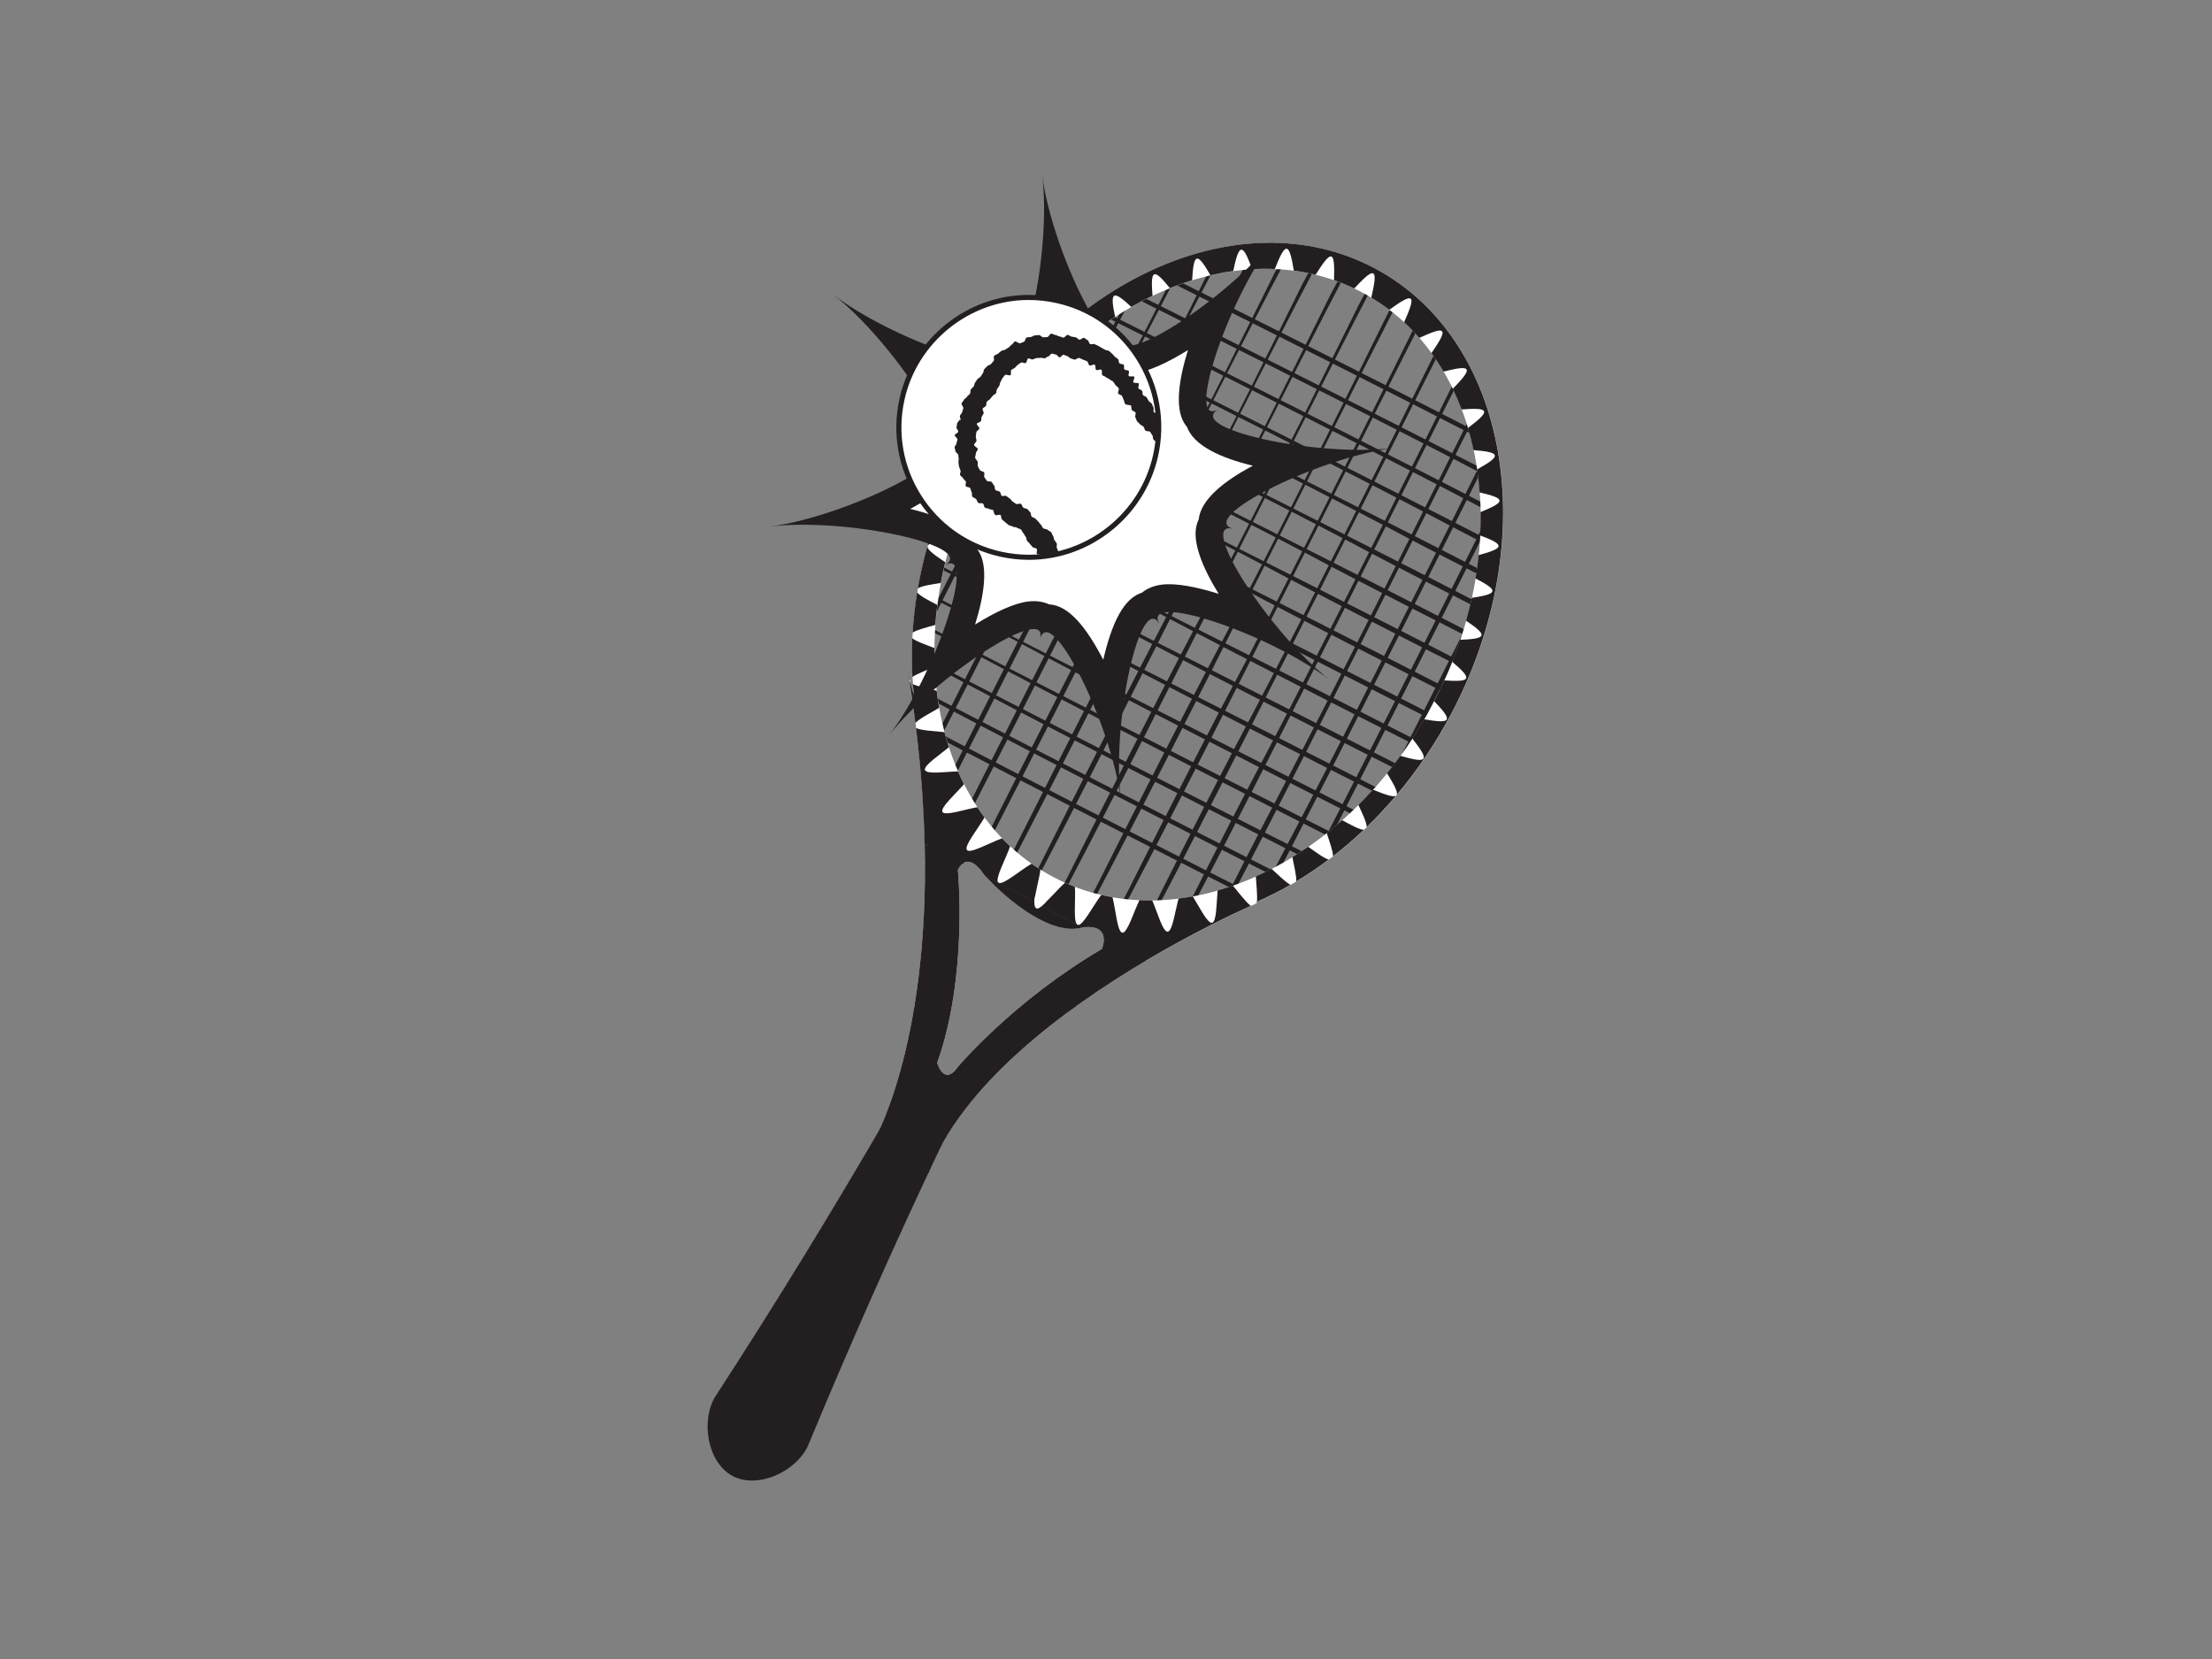 <?xml version="1.0" encoding="utf-8"?>
<!-- Generator: Adobe Illustrator 17.0.0, SVG Export Plug-In . SVG Version: 6.00 Build 0)  -->
<!DOCTYPE svg PUBLIC "-//W3C//DTD SVG 1.1//EN" "http://www.w3.org/Graphics/SVG/1.1/DTD/svg11.dtd">
<svg version="1.1" id="Layer_1" xmlns="http://www.w3.org/2000/svg" xmlns:xlink="http://www.w3.org/1999/xlink" x="0px" y="0px"
	 width="800px" height="600px" viewBox="0 0 800 600" enable-background="new 0 0 800 600" xml:space="preserve">
<rect x="0" y="0" width="800" height="600" fill="#808080" stroke="none"/>
<g>
	<g>
		<path fill="#231F20" d="M506.651,277.077c1.375-2.699,2.752-5.417,4.134-8.145c0.423,0.221,0.848,0.43,1.269,0.643
			c0.328-0.486,0.651-0.978,0.977-1.478c-0.486-0.247-0.965-0.489-1.443-0.739c1.368-2.706,2.739-5.419,4.116-8.143
			c0.702,0.36,1.398,0.714,2.088,1.057c0.293-0.506,0.581-1.011,0.867-1.529c-0.715-0.368-1.434-0.733-2.158-1.11
			c1.37-2.708,2.736-5.418,4.109-8.136c0.761,0.388,1.507,0.766,2.244,1.141c0.259-0.528,0.508-1.064,0.756-1.595
			c-0.729-0.372-1.463-0.751-2.201-1.133c1.364-2.716,2.732-5.426,4.095-8.133c0.585,0.296,1.166,0.589,1.739,0.878
			c0.214-0.547,0.436-1.095,0.648-1.646c-0.529-0.276-1.051-0.547-1.587-0.82c1.364-2.721,2.732-5.431,4.086-8.135
			c0.184,0.091,0.369,0.186,0.553,0.279c0.187-0.577,0.353-1.151,0.525-1.725c-0.086-0.05-0.184-0.096-0.279-0.144
			c0.27-0.542,0.542-1.079,0.815-1.624c0.869-3.008,1.642-6.017,2.311-9.023c-2.604-1.347-5.27-2.723-7.998-4.124
			c1.375-2.735,2.734-5.453,4.075-8.144c1.948,0.992,3.857,1.963,5.695,2.899c0.099-0.631,0.189-1.255,0.279-1.887
			c-1.694-0.877-3.402-1.758-5.142-2.652c1.366-2.752,2.727-5.471,4.071-8.159c0.697,0.357,1.397,0.712,2.09,1.066
			c0.049-0.661,0.085-1.32,0.117-1.984c-0.464-0.239-0.923-0.473-1.391-0.715c0.52-1.042,1.031-2.069,1.542-3.092
			c0.032-1.167,0.036-2.337,0.038-3.502c-0.97,1.947-1.949,3.906-2.937,5.892c-2.741-1.419-5.547-2.862-8.393-4.32
			c1.393-2.801,2.774-5.555,4.123-8.267c1.235,0.645,2.453,1.286,3.652,1.915c1.076,0.577,2.262,1.2,3.515,1.858
			c-0.02-0.685-0.041-1.365-0.07-2.041c-2.086-1.078-4.185-2.166-6.33-3.263c1.411-2.826,2.795-5.597,4.147-8.312
			c0.416,0.215,0.817,0.425,1.229,0.644c-0.088-0.683-0.189-1.354-0.288-2.026c-0.07-0.035-0.131-0.067-0.202-0.102
			c0.047-0.098,0.094-0.187,0.142-0.284c-0.121-0.804-0.261-1.607-0.403-2.399c-0.331,0.67-0.671,1.347-1.006,2.03
			c-2.784-1.434-5.61-2.885-8.479-4.356c1.429-2.848,2.822-5.63,4.161-8.331c1.128,0.579,2.248,1.155,3.362,1.729
			c-0.193-0.721-0.391-1.438-0.589-2.149c-0.682-0.347-1.35-0.694-2.039-1.049c0.362-0.715,0.716-1.422,1.067-2.126
			c-0.198-0.616-0.401-1.227-0.605-1.829c-0.549,1.102-1.102,2.213-1.659,3.341c-2.817-1.443-5.66-2.899-8.538-4.372
			c1.875-3.727,3.641-7.279,5.327-10.638c-0.241-0.49-0.482-0.977-0.74-1.46c-1.794,3.616-3.706,7.476-5.718,11.519
			c-2.846-1.451-5.713-2.915-8.603-4.386c3.09-6.149,5.921-11.79,8.456-16.818c-0.283-0.402-0.569-0.804-0.858-1.198
			c-2.563,5.18-5.48,11.07-8.664,17.471c-2.858-1.451-5.734-2.918-8.625-4.384c4.048-8.021,7.644-15.149,10.662-21.081
			c-0.329-0.345-0.65-0.683-0.977-1.017c-2.946,5.956-6.593,13.319-10.698,21.582c-2.878-1.457-5.767-2.918-8.664-4.38
			c4.739-9.357,8.839-17.433,12.077-23.733c-0.331-0.266-0.666-0.527-1.003-0.779c-0.567,1.049-1.15,2.135-1.753,3.255
			c-2.799,5.661-6.318,12.759-10.29,20.761c-2.898-1.466-5.792-2.931-8.695-4.396c5.102-10.042,9.458-18.563,12.77-24.914
			c-0.355-0.2-0.709-0.398-1.064-0.597c-0.941,1.73-1.919,3.549-2.95,5.469c-2.622,5.301-5.945,12.006-9.703,19.565
			c-2.905-1.464-5.815-2.932-8.718-4.394c5.115-10.02,9.469-18.471,12.752-24.722c-0.38-0.156-0.767-0.304-1.152-0.449
			c-1.082,1.993-2.216,4.101-3.411,6.321c-2.444,4.944-5.572,11.259-9.116,18.384c-2.916-1.467-5.824-2.933-8.731-4.392
			c4.739-9.23,8.828-17.116,12.016-23.153c-0.425-0.104-0.858-0.2-1.29-0.297c-0.992,1.847-2.032,3.772-3.114,5.784
			c-2.262,4.58-5.205,10.514-8.533,17.2c-2.925-1.47-5.83-2.926-8.726-4.374c3.996-7.746,7.543-14.56,10.491-20.127
			c-0.488-0.046-0.968-0.087-1.451-0.125c-0.662,1.224-1.328,2.469-2.014,3.747c-2.084,4.214-4.843,9.777-7.959,16.032
			c-2.919-1.465-5.826-2.922-8.711-4.362c2.955-5.693,5.671-10.895,8.096-15.482c-0.553,0.029-1.096,0.062-1.649,0.104
			c-0.006,0.008-0.007,0.014-0.015,0.024c-1.902,3.851-4.478,9.042-7.385,14.875c-2.921-1.463-5.819-2.91-8.682-4.34
			c1.636-3.144,3.207-6.138,4.699-8.978c-0.551,0.112-1.096,0.235-1.64,0.354c-1.226,2.461-2.594,5.212-4.046,8.129
			c-2.923-1.457-5.803-2.897-8.65-4.313c0.023-0.049,0.054-0.095,0.074-0.142c-0.772,0.276-1.535,0.565-2.302,0.858
			c0.156,0.076,0.302,0.156,0.461,0.232c-1.366,2.726-2.79,5.559-4.194,8.329c-2.453-1.221-4.86-2.423-7.237-3.61
			c-0.558,0.288-1.114,0.578-1.672,0.876c2.696,1.345,5.43,2.711,8.214,4.096c-1.499,2.966-2.97,5.825-4.309,8.404
			c-2.997-1.5-5.939-2.969-8.828-4.412c1.332-2.563,2.642-5.075,3.927-7.54c-0.594,0.322-1.181,0.649-1.764,0.982
			c-1.055,1.967-2.126,3.981-3.218,6.036c-1.224-0.613-2.435-1.215-3.643-1.82c-0.455,0.301-0.909,0.607-1.359,0.918
			c1.424,0.709,2.873,1.434,4.339,2.16c-1.458,2.739-2.943,5.553-4.46,8.429c-2.887-1.439-5.714-2.854-8.47-4.231
			c-1.031,0.825-2.05,1.668-3.067,2.533c-1.114,2.14-2.241,4.296-3.384,6.482c-0.819-0.414-1.623-0.819-2.428-1.218
			c-0.322,0.31-0.646,0.618-0.965,0.928c0.932,0.463,1.866,0.925,2.82,1.399c-1.481,2.83-2.979,5.704-4.474,8.592
			c-1.818-0.912-3.591-1.804-5.333-2.676c-0.274,0.308-0.551,0.617-0.826,0.931c1.834,0.909,3.704,1.838,5.621,2.788
			c-1.489,2.85-2.968,5.724-4.469,8.617c-2.558-1.287-5.025-2.532-7.424-3.739c-0.236,0.312-0.473,0.616-0.709,0.932
			c2.459,1.228,5,2.492,7.619,3.795c-1.478,2.872-2.973,5.757-4.464,8.657c-2.862-1.443-5.617-2.842-8.27-4.185
			c0.727-1.413,1.454-2.819,2.183-4.228c-3.776,5.372-7.277,11.077-10.455,17.116c-3.688,7.016-6.767,14.145-9.264,21.318
			c0.743-1.458,1.49-2.91,2.237-4.379c2.63,1.312,5.4,2.689,8.276,4.124c-1.497,2.934-2.997,5.857-4.482,8.761
			c-2.612-1.344-5.13-2.645-7.556-3.893c-0.104,0.345-0.216,0.698-0.322,1.046c2.378,1.188,4.869,2.422,7.442,3.709
			c-1.501,2.941-2.99,5.861-4.464,8.757c-1.899-0.979-3.751-1.94-5.556-2.879c-0.079,0.363-0.162,0.723-0.243,1.085
			c1.73,0.859,3.515,1.752,5.353,2.666c-1.505,2.944-2.988,5.859-4.453,8.737c-0.934-0.483-1.857-0.965-2.772-1.44
			c-0.054,0.371-0.11,0.736-0.162,1.102c0.815,0.41,1.64,0.825,2.477,1.243c-1.136,2.234-2.264,4.445-3.375,6.635
			c-0.121,1.413-0.209,2.827-0.281,4.23c0.081-0.156,0.157-0.31,0.234-0.465c2.793,1.407,5.599,2.827,8.245,4.184
			c-1.512,2.98-2.998,5.912-4.458,8.777c-1.398-0.727-2.788-1.451-4.161-2.168c0.011,0.415,0.029,0.831,0.04,1.249
			c0.261,0.133,0.531,0.278,0.786,0.406c0.931,0.502,1.875,1.004,2.835,1.518c-1.04,2.052-2.063,4.066-3.065,6.043
			c0.11,1.027,0.218,2.042,0.349,3.054c1.373-2.708,2.773-5.473,4.208-8.302c2.64,1.408,5.354,2.852,8.139,4.324
			c-1.48,2.919-2.925,5.768-4.334,8.549c-2.7-1.405-5.355-2.787-7.964-4.154c0.076,0.571,0.164,1.143,0.247,1.714
			c2.322,1.221,4.672,2.461,7.07,3.719c-1.456,2.864-2.851,5.642-4.212,8.322c-0.157-0.084-0.306-0.166-0.466-0.247
			c0.275,1.075,0.576,2.136,0.884,3.189c0.121-0.228,0.234-0.457,0.353-0.687c2.693,1.402,5.41,2.819,8.159,4.254
			c-1.474,2.909-2.871,5.678-4.194,8.304c0.288,0.654,0.583,1.312,0.891,1.967c1.539-3.022,3.15-6.188,4.825-9.479
			c2.687,1.399,5.412,2.814,8.143,4.229c-2.844,5.644-5.418,10.735-7.619,15.107c0.337,0.535,0.682,1.065,1.028,1.587
			c0.175-0.342,0.346-0.68,0.524-1.023c2.343-4.574,4.899-9.56,7.608-14.87c2.692,1.398,5.409,2.796,8.137,4.216
			c-4.078,8.07-7.532,14.924-10.05,19.929c0.369,0.427,0.745,0.853,1.119,1.273c1.116-2.167,2.289-4.444,3.512-6.836
			c2.172-4.212,4.498-8.76,6.96-13.57c2.703,1.398,5.414,2.797,8.137,4.201c-5.338,10.558-9.487,18.808-11.625,23.068
			c0.391,0.334,0.788,0.662,1.181,0.991c1.742-3.34,3.636-7.008,5.68-10.974c1.985-3.851,4.095-7.963,6.316-12.29
			c2.702,1.398,5.414,2.789,8.13,4.183c-7.119,14.087-11.886,23.599-11.886,23.601c-0.191,0.356-0.371,0.713-0.562,1.065
			c0.412,0.264,0.823,0.527,1.242,0.785c2.124-4.056,4.492-8.624,7.081-13.629c1.8-3.486,3.699-7.171,5.673-11.024
			c2.712,1.398,5.425,2.787,8.133,4.178c-6.314,12.496-10.54,20.934-10.543,20.941c-0.704,1.337-1.391,2.629-2.057,3.891
			c0.454,0.199,0.912,0.391,1.366,0.588c2.309-4.39,4.905-9.378,7.746-14.868c1.618-3.108,3.296-6.367,5.043-9.756
			c2.716,1.395,5.43,2.781,8.135,4.166c-5.518,10.918-9.21,18.293-9.21,18.293c-0.968,1.838-1.904,3.607-2.806,5.304
			c0.488,0.138,0.979,0.282,1.47,0.412c2.315-4.386,4.892-9.316,7.692-14.708c1.413-2.723,2.885-5.57,4.399-8.508
			c2.723,1.395,5.437,2.784,8.142,4.162c-4.723,9.347-7.881,15.659-7.881,15.659c-0.952,1.807-1.883,3.561-2.779,5.255
			c0.535,0.071,1.064,0.134,1.602,0.193c2.099-3.983,4.384-8.344,6.83-13.049c1.22-2.347,2.482-4.769,3.776-7.266
			c2.728,1.396,5.457,2.785,8.157,4.165c-3.927,7.771-6.553,13.022-6.553,13.022c-0.644,1.227-1.276,2.422-1.901,3.602
			c0.58-0.009,1.161-0.026,1.744-0.049c1.615-3.069,3.319-6.325,5.112-9.761c1.019-1.958,2.07-3.967,3.137-6.03
			c2.761,1.412,5.5,2.807,8.218,4.188c-3.143,6.206-5.241,10.398-5.241,10.398c-0.009,0.022-0.023,0.043-0.034,0.068
			c0.637-0.104,1.274-0.217,1.913-0.331c0.772-1.488,1.569-3,2.381-4.549c0.819-1.571,1.654-3.174,2.504-4.812
			c2.775,1.416,5.52,2.808,8.231,4.183c-0.383,0.759-0.74,1.464-1.076,2.131c0.759-0.238,1.519-0.49,2.27-0.751
			c0.11-0.203,0.214-0.405,0.315-0.607c0.196,0.098,0.385,0.191,0.579,0.289c0.7-0.251,1.404-0.506,2.106-0.777
			c-0.643-0.32-1.278-0.646-1.924-0.97c1.382-2.657,2.81-5.397,4.26-8.196c2.761,1.402,5.477,2.781,8.155,4.14
			c-0.095,0.193-0.184,0.375-0.284,0.563c0.914-0.454,1.83-0.924,2.734-1.404c1.364-2.628,2.754-5.308,4.158-8.04
			c1.726,0.87,3.427,1.732,5.104,2.587c0.547-0.355,1.087-0.715,1.629-1.075c-1.965-0.991-3.942-2-5.952-3.018
			c1.382-2.689,2.786-5.425,4.213-8.198c2.82,1.434,5.59,2.843,8.294,4.211c-0.655,1.266-1.301,2.523-1.949,3.769
			c1.026-0.76,2.041-1.529,3.06-2.318c0.119-0.238,0.238-0.47,0.36-0.709c0.11,0.054,0.223,0.107,0.324,0.165
			c0.495-0.391,0.988-0.782,1.474-1.178c-0.34-0.175-0.673-0.342-1.013-0.52c1.382-2.683,2.781-5.408,4.19-8.165
			c1.44,0.724,2.862,1.449,4.258,2.158c0.443-0.423,0.889-0.847,1.339-1.272c-1.58-0.801-3.186-1.616-4.807-2.44
			c1.38-2.694,2.765-5.412,4.165-8.159c2.504,1.271,4.93,2.501,7.304,3.703c0.405-0.448,0.812-0.894,1.208-1.349
			c-2.513-1.28-5.081-2.584-7.712-3.923c1.377-2.693,2.752-5.411,4.145-8.14c2.858,1.459,5.639,2.864,8.312,4.214
			c-0.981,1.926-1.947,3.841-2.919,5.74c1.795-2.109,3.539-4.291,5.236-6.531C506.689,277.098,506.671,277.088,506.651,277.077z
			 M360.197,155.396c2.662,1.319,5.43,2.698,8.294,4.122c-1.49,2.897-2.986,5.798-4.478,8.702c-2.864-1.449-5.617-2.847-8.252-4.191
			C357.234,161.153,358.712,158.269,360.197,155.396z M355.254,165.002c2.653,1.316,5.428,2.693,8.292,4.123
			c-1.496,2.905-2.99,5.821-4.483,8.733c-2.858-1.461-5.614-2.858-8.243-4.207C352.297,170.771,353.779,167.889,355.254,165.002z
			 M345.895,183.268c1.474-2.872,2.948-5.761,4.435-8.654c2.638,1.308,5.412,2.688,8.285,4.118
			c-1.501,2.923-2.998,5.847-4.489,8.753C351.273,186.028,348.527,184.616,345.895,183.268z M389.764,121.71
			c2.786,1.387,5.633,2.806,8.553,4.257c-1.476,2.789-2.966,5.633-4.48,8.528c-2.907-1.455-5.74-2.868-8.497-4.249
			C386.834,127.366,388.307,124.518,389.764,121.71z M384.768,131.355c2.761,1.372,5.603,2.79,8.492,4.231
			c-1.476,2.829-2.973,5.705-4.494,8.613c-2.889-1.451-5.709-2.864-8.447-4.237C381.815,137.065,383.296,134.194,384.768,131.355z
			 M379.781,141c2.748,1.371,5.576,2.776,8.457,4.215c-1.481,2.851-2.984,5.736-4.492,8.65c-2.878-1.448-5.691-2.859-8.411-4.231
			C376.829,146.739,378.31,143.857,379.781,141z M374.829,150.617c2.741,1.363,5.551,2.763,8.42,4.195
			c-1.485,2.883-2.995,5.789-4.498,8.708c-2.874-1.452-5.67-2.864-8.375-4.229C371.863,156.388,373.354,153.497,374.829,150.617z
			 M369.9,160.221c2.721,1.359,5.527,2.757,8.384,4.185c-1.497,2.908-3.006,5.829-4.516,8.76c-2.858-1.45-5.646-2.859-8.337-4.223
			C366.915,166.029,368.406,163.125,369.9,160.221z M364.975,169.832c2.709,1.354,5.506,2.752,8.358,4.175
			c-1.51,2.931-3.024,5.872-4.528,8.805c-2.853-1.446-5.628-2.861-8.313-4.221C361.988,175.673,363.476,172.753,364.975,169.832z
			 M360.049,179.453c2.709,1.352,5.504,2.741,8.342,4.165c-1.517,2.951-3.024,5.902-4.532,8.841
			c-2.849-1.457-5.605-2.865-8.288-4.228C357.06,185.31,358.553,182.384,360.049,179.453z M355.139,189.076
			c2.705,1.35,5.486,2.743,8.324,4.154c-1.523,2.965-3.036,5.924-4.537,8.865c-2.833-1.452-5.592-2.866-8.26-4.236
			C352.148,194.947,353.638,192.021,355.139,189.076z M350.231,198.71c2.703,1.347,5.482,2.739,8.304,4.153
			c-1.524,2.977-3.029,5.933-4.53,8.87c-2.829-1.454-5.576-2.874-8.24-4.244C347.241,204.583,348.73,201.655,350.231,198.71z
			 M345.328,208.345c2.703,1.348,5.486,2.747,8.286,4.155c-1.523,2.988-3.027,5.94-4.517,8.861c-2.82-1.454-5.56-2.873-8.22-4.254
			C342.342,214.215,343.831,211.294,345.328,208.345z M335.993,226.721c1.462-2.873,2.934-5.785,4.431-8.729
			c2.725,1.361,5.513,2.764,8.274,4.161c-1.521,2.984-3.024,5.934-4.498,8.833C341.397,229.538,338.653,228.104,335.993,226.721z
			 M533.935,195.049c-1.341,2.692-2.705,5.411-4.077,8.156c-2.748-1.416-5.552-2.85-8.402-4.311
			c1.379-2.761,2.745-5.486,4.093-8.181C528.229,192.114,531.077,193.582,533.935,195.049z M515.289,208.042
			c-2.797-1.429-5.633-2.878-8.506-4.348c1.38-2.756,2.752-5.496,4.114-8.206c2.701,1.416,5.562,2.899,8.477,4.401
			C518.021,202.589,516.656,205.308,515.289,208.042z M520.193,198.246c-2.786-1.429-5.623-2.882-8.499-4.35
			c1.395-2.801,2.783-5.566,4.151-8.293c1.02,0.535,2.037,1.065,3.029,1.589c1.654,0.885,3.483,1.852,5.418,2.863
			C522.941,192.756,521.575,195.489,520.193,198.246z M525.096,188.447c-2.795-1.433-5.628-2.883-8.503-4.353
			c1.418-2.824,2.801-5.605,4.17-8.328c2.892,1.497,5.722,2.972,8.465,4.406C527.871,182.89,526.496,185.652,525.096,188.447z
			 M534.126,170.327c-1.348,2.723-2.734,5.499-4.138,8.324c-2.792-1.435-5.625-2.889-8.49-4.357c1.42-2.838,2.81-5.619,4.17-8.34
			C528.541,167.44,531.368,168.897,534.126,170.327z M505.607,203.099c-2.838-1.443-5.707-2.907-8.607-4.377
			c1.413-2.814,2.808-5.603,4.193-8.359c0.817,0.43,1.622,0.854,2.428,1.273c1.884,1.012,3.942,2.1,6.109,3.242
			C508.366,197.598,506.99,200.341,505.607,203.099z M510.521,193.299c-2.829-1.444-5.705-2.908-8.607-4.383
			c1.424-2.833,2.827-5.63,4.206-8.385c2.936,1.524,5.795,3.01,8.56,4.459C513.311,187.733,511.923,190.504,510.521,193.299z
			 M515.427,183.496c-2.833-1.443-5.7-2.905-8.594-4.384c1.422-2.842,2.822-5.636,4.192-8.385c2.923,1.502,5.772,2.979,8.567,4.429
			C518.224,177.896,516.835,180.679,515.427,183.496z M520.319,173.697c-2.822-1.451-5.689-2.91-8.578-4.386
			c1.427-2.851,2.826-5.637,4.185-8.365c2.898,1.48,5.754,2.952,8.56,4.395C523.125,168.07,521.737,170.856,520.319,173.697z
			 M529.354,155.555c-1.343,2.702-2.728,5.481-4.145,8.331c-2.822-1.445-5.68-2.908-8.565-4.381c1.429-2.853,2.824-5.634,4.17-8.328
			C523.697,152.648,526.541,154.11,529.354,155.555z M495.922,198.168c-2.874-1.462-5.779-2.928-8.706-4.415
			c1.436-2.848,2.856-5.669,4.253-8.457c2.975,1.542,5.866,3.045,8.648,4.51C498.732,192.574,497.324,195.367,495.922,198.168z
			 M500.84,188.369c-2.874-1.466-5.778-2.936-8.699-4.418c1.435-2.858,2.851-5.677,4.24-8.454c2.952,1.521,5.842,3.012,8.664,4.475
			C503.656,182.744,502.261,185.544,500.84,188.369z M505.749,178.561c-2.869-1.462-5.772-2.935-8.688-4.417
			c1.438-2.854,2.842-5.667,4.222-8.422c2.935,1.502,5.826,2.983,8.663,4.448C508.57,172.926,507.169,175.727,505.749,178.561z
			 M510.649,168.756c-2.867-1.462-5.756-2.937-8.668-4.413c1.433-2.859,2.84-5.658,4.208-8.383c2.908,1.483,5.794,2.961,8.637,4.42
			C513.464,163.118,512.069,165.908,510.649,168.756z M519.693,150.604c-1.346,2.702-2.729,5.485-4.154,8.344
			c-2.854-1.459-5.738-2.927-8.641-4.403c1.434-2.867,2.833-5.643,4.181-8.335C513.977,147.688,516.844,149.151,519.693,150.604z
			 M486.225,193.249c-2.9-1.471-5.813-2.945-8.744-4.428c1.445-2.878,2.876-5.724,4.287-8.537c2.972,1.528,5.876,3.03,8.713,4.5
			C489.069,187.594,487.65,190.416,486.225,193.249z M491.147,183.442c-2.896-1.466-5.808-2.945-8.745-4.424
			c1.449-2.877,2.88-5.716,4.282-8.502c2.95,1.508,5.853,3,8.709,4.47C493.995,177.779,492.577,180.602,491.147,183.442z
			 M496.059,173.635c-2.885-1.465-5.797-2.94-8.722-4.421c1.442-2.871,2.858-5.693,4.251-8.457c2.928,1.497,5.833,2.981,8.691,4.45
			C498.897,167.975,497.49,170.791,496.059,173.635z M500.969,163.827c-2.887-1.466-5.783-2.939-8.704-4.416
			c1.445-2.868,2.847-5.668,4.221-8.395c2.912,1.48,5.801,2.952,8.668,4.415C503.789,158.175,502.393,160.976,500.969,163.827z
			 M510.015,145.669c-1.343,2.705-2.727,5.489-4.152,8.344c-2.871-1.46-5.761-2.926-8.67-4.4c1.438-2.864,2.842-5.642,4.192-8.325
			C504.277,142.756,507.157,144.217,510.015,145.669z M471.634,198.111c-2.921-1.477-5.855-2.956-8.796-4.44
			c1.456-2.892,2.898-5.755,4.327-8.594c2.989,1.539,5.923,3.049,8.769,4.527C474.499,192.447,473.063,195.283,471.634,198.111z
			 M476.56,188.358c-2.93-1.483-5.864-2.958-8.807-4.45c1.46-2.898,2.901-5.764,4.332-8.599c2.973,1.524,5.9,3.029,8.778,4.509
			C479.436,182.656,477.996,185.501,476.56,188.358z M481.495,178.555c-2.923-1.481-5.864-2.966-8.807-4.455
			c1.456-2.886,2.892-5.735,4.303-8.536c2.957,1.505,5.884,2.999,8.769,4.476C484.36,172.856,482.928,175.7,481.495,178.555z
			 M486.416,168.75c-2.919-1.481-5.853-2.962-8.79-4.445c1.452-2.883,2.878-5.713,4.269-8.483c2.939,1.499,5.862,2.983,8.756,4.459
			C489.261,163.064,487.845,165.89,486.416,168.75z M491.32,158.931c-2.905-1.471-5.826-2.948-8.754-4.428
			c1.44-2.871,2.862-5.678,4.233-8.409c2.93,1.48,5.835,2.962,8.724,4.428C494.153,153.269,492.751,156.078,491.32,158.931z
			 M500.38,140.772c-1.344,2.697-2.734,5.483-4.159,8.346c-2.892-1.468-5.799-2.94-8.713-4.412c1.443-2.868,2.847-5.645,4.206-8.324
			C494.612,137.846,497.497,139.312,500.38,140.772z M466.313,184.639c-1.453,2.881-2.909,5.747-4.352,8.584
			c-2.948-1.486-5.902-2.976-8.852-4.467c1.462-2.905,2.919-5.794,4.361-8.65C460.466,181.637,463.419,183.151,466.313,184.639z
			 M466.907,183.475c-2.959-1.491-5.918-2.985-8.877-4.475c1.462-2.911,2.925-5.794,4.354-8.637
			c2.986,1.518,5.943,3.029,8.855,4.517C469.801,177.746,468.351,180.613,466.907,183.475z M471.848,173.674
			c-2.959-1.488-5.916-2.984-8.877-4.473c1.465-2.902,2.907-5.763,4.325-8.573c2.97,1.511,5.918,3.013,8.844,4.496
			C474.722,167.958,473.282,170.814,471.848,173.674z M476.77,163.868c-2.945-1.486-5.902-2.975-8.855-4.468
			c1.46-2.887,2.889-5.72,4.291-8.492c2.955,1.493,5.891,2.991,8.814,4.474C479.625,158.175,478.208,161.009,476.77,163.868z
			 M481.689,154.058c-2.935-1.487-5.882-2.967-8.825-4.453c1.454-2.874,2.876-5.685,4.257-8.412c2.928,1.483,5.858,2.968,8.772,4.44
			C484.524,148.383,483.111,151.199,481.689,154.058z M490.746,135.894c-1.345,2.691-2.732,5.481-4.161,8.347
			c-2.916-1.472-5.841-2.955-8.765-4.426c1.458-2.873,2.862-5.646,4.214-8.321C484.945,132.96,487.852,134.423,490.746,135.894z
			 M456.675,179.699c-1.478,2.915-2.945,5.802-4.395,8.639c-2.968-1.497-5.947-2.991-8.906-4.486c1.478-2.92,2.941-5.821,4.39-8.695
			C450.768,176.685,453.743,178.203,456.675,179.699z M457.231,178.601c-2.979-1.503-5.956-3.006-8.931-4.499
			c1.478-2.928,2.937-5.814,4.384-8.671c2.993,1.519,5.97,3.034,8.918,4.533C460.143,172.855,458.687,175.737,457.231,178.601z
			 M462.188,168.804c-2.984-1.502-5.965-3.002-8.933-4.501c1.467-2.903,2.919-5.769,4.345-8.588
			c2.979,1.509,5.954,3.014,8.902,4.513C465.075,163.078,463.632,165.939,462.188,168.804z M467.12,159.001
			c-2.973-1.498-5.943-2.995-8.915-4.49c1.471-2.892,2.905-5.731,4.307-8.508c2.968,1.502,5.93,2.998,8.873,4.489
			C469.985,153.291,468.559,156.135,467.12,159.001z M472.042,149.188c-2.964-1.488-5.921-2.981-8.871-4.468
			c1.463-2.879,2.883-5.683,4.269-8.413c2.943,1.481,5.884,2.966,8.819,4.45C474.88,143.506,473.473,146.328,472.042,149.188z
			 M481.097,131.018c-1.328,2.697-2.716,5.486-4.148,8.358c-2.939-1.486-5.876-2.964-8.805-4.44c1.452-2.87,2.869-5.643,4.233-8.315
			C475.282,128.085,478.19,129.552,481.097,131.018z M442.577,183.453c-2.99-1.504-5.972-3.01-8.931-4.5
			c1.479-2.933,2.955-5.839,4.409-8.718c3.008,1.523,5.997,3.037,8.963,4.544C445.507,177.732,444.021,180.63,442.577,183.453z
			 M447.548,173.725c-3-1.513-5.993-3.024-8.967-4.519c1.483-2.931,2.95-5.824,4.397-8.682c2.999,1.513,5.994,3.03,8.972,4.536
			C450.471,167.978,449.004,170.87,447.548,173.725z M452.518,163.934c-3-1.511-5.999-3.017-8.981-4.514
			c1.479-2.917,2.934-5.78,4.366-8.601c2.988,1.507,5.974,3.013,8.951,4.524C455.413,158.207,453.965,161.078,452.518,163.934z
			 M457.463,154.133c-2.991-1.504-5.981-3.007-8.958-4.5c1.469-2.899,2.91-5.736,4.325-8.507c2.972,1.492,5.941,2.991,8.913,4.491
			C460.329,148.43,458.9,151.275,457.463,154.133z M462.384,144.329c-2.977-1.499-5.945-2.994-8.906-4.482
			c1.463-2.882,2.894-5.687,4.291-8.411c2.934,1.479,5.887,2.964,8.843,4.454C465.231,138.646,463.819,141.465,462.384,144.329z
			 M471.457,126.159c-1.334,2.691-2.729,5.481-4.16,8.351c-2.953-1.486-5.896-2.968-8.832-4.438
			c1.462-2.868,2.883-5.644,4.249-8.311C465.624,123.222,468.54,124.69,471.457,126.159z M432.836,178.546
			c-2.993-1.505-5.968-2.997-8.918-4.483c1.494-2.937,2.966-5.853,4.43-8.734c2.998,1.513,5.995,3.022,8.977,4.532
			C435.774,172.879,434.269,175.786,432.836,178.546z M437.847,168.841c-3.013-1.52-6.013-3.025-8.99-4.518
			c1.49-2.935,2.966-5.829,4.421-8.696c3,1.509,6.002,3.024,8.995,4.542C440.775,163.116,439.296,166.02,437.847,168.841z
			 M442.838,159.068c-3.024-1.521-6.026-3.03-9.01-4.525c1.485-2.913,2.941-5.785,4.381-8.608c2.99,1.502,5.988,3.013,8.985,4.528
			C445.741,153.35,444.278,156.229,442.838,159.068z M447.795,149.272c-3.009-1.512-6.013-3.017-8.99-4.51
			c1.479-2.894,2.927-5.735,4.341-8.507c2.97,1.489,5.954,2.99,8.938,4.491C450.665,143.576,449.231,146.426,447.795,149.272z
			 M452.728,139.472c-2.995-1.505-5.981-3.002-8.938-4.482c1.472-2.882,2.905-5.686,4.305-8.412c2.943,1.479,5.9,2.962,8.862,4.451
			C455.575,133.792,454.161,136.613,452.728,139.472z M461.812,121.305c-1.341,2.686-2.739,5.483-4.17,8.352
			c-2.957-1.489-5.909-2.968-8.846-4.442c1.47-2.865,2.89-5.631,4.266-8.297C455.964,118.373,458.878,119.834,461.812,121.305z
			 M425.828,168.291c-0.92,1.72-1.865,3.492-2.828,5.305c-2.962-1.488-5.9-2.963-8.808-4.425c1.492-2.935,2.979-5.853,4.444-8.731
			c2.979,1.492,5.963,2.993,8.949,4.502C426.989,166.092,426.393,167.213,425.828,168.291z M428.106,163.943
			c-3.018-1.516-6.006-3.017-8.965-4.501c1.497-2.934,2.972-5.836,4.431-8.693c2.988,1.5,5.997,3.009,9.003,4.527
			C431.024,158.304,429.528,161.203,428.106,163.943z M433.128,154.192c-3.026-1.522-6.035-3.031-9.008-4.522
			c1.488-2.916,2.952-5.78,4.392-8.603c2.984,1.498,5.99,3.006,9.01,4.52C436.035,148.512,434.564,151.399,433.128,154.192z
			 M438.11,144.416c-3.018-1.52-6.026-3.027-9.003-4.518c1.487-2.896,2.934-5.729,4.361-8.503c2.964,1.485,5.952,2.982,8.951,4.491
			C440.988,138.738,439.546,141.587,438.11,144.416z M443.059,134.621c-3.006-1.511-5.986-3.006-8.949-4.485
			c1.479-2.877,2.918-5.676,4.323-8.404c2.932,1.474,5.887,2.954,8.861,4.443C445.907,128.948,444.494,131.772,443.059,134.621z
			 M452.15,116.457c-1.341,2.683-2.727,5.48-4.168,8.347c-2.973-1.488-5.925-2.962-8.853-4.428c1.479-2.86,2.905-5.63,4.282-8.291
			C446.308,113.529,449.211,114.988,452.15,116.457z M421.422,153.057c-1.022,1.924-2.081,3.904-3.168,5.941
			c-2.975-1.496-5.921-2.974-8.828-4.433c1.497-2.927,2.982-5.827,4.44-8.685c2.964,1.488,5.956,2.988,8.965,4.496
			C422.345,151.296,421.881,152.194,421.422,153.057z M417.739,159.982c-1.488,2.798-3.018,5.69-4.582,8.668
			c-2.934-1.476-5.828-2.93-8.681-4.365c1.488-2.933,2.975-5.841,4.447-8.726C411.841,157.023,414.78,158.496,417.739,159.982z
			 M423.393,149.298c-3.029-1.514-6.02-3.014-8.974-4.492c1.487-2.905,2.952-5.777,4.404-8.591c2.973,1.485,5.97,2.988,8.99,4.501
			C426.28,143.723,424.784,146.612,423.393,149.298z M428.412,139.548c-3.031-1.52-6.031-3.02-8.994-4.502
			c1.483-2.885,2.946-5.722,4.368-8.494c2.955,1.477,5.943,2.972,8.951,4.479C431.283,133.916,429.825,136.771,428.412,139.548z
			 M433.38,129.767c-3.009-1.508-5.999-3.002-8.94-4.476c1.474-2.864,2.921-5.67,4.334-8.39c2.916,1.46,5.873,2.936,8.852,4.428
			C436.225,124.119,434.805,126.949,433.38,129.767z M442.485,111.618c-1.341,2.684-2.741,5.483-4.176,8.347
			c-2.968-1.493-5.923-2.966-8.835-4.421c1.476-2.849,2.912-5.614,4.298-8.285C436.65,108.699,439.552,110.152,442.485,111.618z
			 M423.677,124.914c-3.009-1.51-5.983-2.994-8.907-4.457c1.481-2.863,2.932-5.658,4.347-8.384c2.903,1.454,5.848,2.926,8.824,4.411
			C426.519,119.314,425.083,122.158,423.677,124.914z M432.813,106.782c-1.343,2.692-2.75,5.501-4.183,8.337
			c-2.973-1.482-5.914-2.951-8.808-4.399c1.474-2.843,2.918-5.599,4.316-8.271C426.994,103.871,429.89,105.317,432.813,106.782z
			 M404.449,116.893c2.89,1.441,5.84,2.914,8.832,4.407c-0.229,0.437-0.452,0.865-0.669,1.279c-1.242,2.312-2.516,4.698-3.814,7.149
			c-2.972-1.482-5.885-2.939-8.742-4.371C401.544,122.491,403.006,119.667,404.449,116.893z M399.448,126.534
			c2.862,1.427,5.774,2.879,8.733,4.358c-1.471,2.766-2.972,5.611-4.509,8.532c-2.936-1.473-5.821-2.92-8.645-4.333
			C396.519,132.202,397.995,129.346,399.448,126.534z M394.464,136.186c2.831,1.412,5.716,2.849,8.643,4.311
			c-1.483,2.813-2.997,5.694-4.53,8.624c-2.903-1.46-5.768-2.892-8.564-4.296C391.518,141.92,392.997,139.037,394.464,136.186z
			 M389.502,145.841c2.799,1.402,5.659,2.83,8.556,4.277c-1.487,2.846-2.997,5.738-4.52,8.669c-2.894-1.452-5.729-2.877-8.495-4.267
			C386.532,151.605,388.019,148.712,389.502,145.841z M384.556,155.469c2.786,1.386,5.625,2.804,8.499,4.246
			c-1.496,2.879-3.009,5.787-4.534,8.729c-2.869-1.444-5.684-2.866-8.429-4.253C381.582,161.269,383.073,158.361,384.556,155.469z
			 M379.635,165.078c2.766,1.386,5.592,2.791,8.445,4.222c-1.508,2.911-3.022,5.847-4.548,8.799
			c-2.862-1.443-5.655-2.861-8.387-4.237C376.645,170.928,378.141,168,379.635,165.078z M374.721,174.696
			c2.754,1.38,5.561,2.787,8.396,4.209c-1.523,2.939-3.043,5.887-4.564,8.852c-2.844-1.44-5.625-2.851-8.337-4.228
			C371.716,180.588,373.217,177.642,374.721,174.696z M369.804,184.327c2.752,1.373,5.543,2.775,8.359,4.189
			c-1.526,2.964-3.049,5.931-4.575,8.895c-2.82-1.437-5.59-2.852-8.294-4.219C366.795,190.241,368.298,187.285,369.804,184.327z
			 M364.907,193.957c2.739,1.372,5.52,2.771,8.317,4.18c-1.532,2.983-3.056,5.962-4.575,8.93c-2.818-1.44-5.576-2.847-8.268-4.224
			C361.881,199.896,363.391,196.932,364.907,193.957z M359.999,203.598c2.748,1.379,5.525,2.777,8.292,4.173
			c-1.537,2.993-3.061,5.983-4.577,8.938c-2.799-1.433-5.558-2.846-8.234-4.223C356.975,209.546,358.478,206.586,359.999,203.598z
			 M355.096,213.245c2.766,1.396,5.535,2.794,8.26,4.175c-1.537,3.008-3.06,5.994-4.561,8.941c-2.795-1.435-5.533-2.849-8.207-4.232
			C352.076,219.2,353.573,216.238,355.096,213.245z M350.191,222.909c2.819,1.429,5.592,2.841,8.231,4.195
			c-1.537,3.005-3.045,5.977-4.536,8.904c-2.783-1.446-5.513-2.856-8.191-4.244C347.177,228.85,348.678,225.899,350.191,222.909z
			 M340.818,241.391c1.458-2.876,2.944-5.811,4.456-8.792c2.138,1.1,4.16,2.144,5.963,3.094c0.736,0.387,1.467,0.786,2.21,1.181
			c-1.51,2.977-2.997,5.902-4.455,8.771C346.221,244.207,343.491,242.784,340.818,241.391z M414.114,121.716
			c2.936,1.463,5.912,2.952,8.922,4.458c-1.523,2.985-3,5.857-4.368,8.496c-3.022-1.515-6.004-3.006-8.927-4.472
			C411.217,127.319,412.687,124.489,414.114,121.716z M409.134,131.365c2.934,1.471,5.92,2.96,8.925,4.466
			c-0.355,0.687-0.696,1.346-1.042,1.987c-1.13,2.117-2.293,4.296-3.483,6.543c-2.988-1.497-5.927-2.968-8.814-4.417
			C406.211,137.047,407.685,134.184,409.134,131.365z M404.165,141.024c2.898,1.452,5.835,2.917,8.801,4.404
			c-1.479,2.791-3.004,5.67-4.557,8.628c-2.941-1.479-5.842-2.933-8.686-4.358C401.213,146.775,402.694,143.883,404.165,141.024z
			 M399.214,150.692c2.856,1.432,5.752,2.887,8.679,4.347c-1.49,2.83-3.015,5.724-4.552,8.677c-2.907-1.463-5.774-2.9-8.585-4.316
			C396.251,156.478,397.736,153.573,399.214,150.692z M394.28,160.326c2.833,1.416,5.695,2.855,8.583,4.303
			c-1.503,2.87-3.026,5.785-4.555,8.742c-2.883-1.453-5.718-2.878-8.499-4.283C391.307,166.155,392.797,163.231,394.28,160.326z
			 M389.37,169.951c2.808,1.405,5.642,2.831,8.495,4.262c-1.508,2.909-3.035,5.851-4.572,8.819
			c-2.856-1.443-5.664-2.863-8.423-4.256C386.375,175.822,387.873,172.884,389.37,169.951z M384.46,179.577
			c2.79,1.402,5.606,2.816,8.429,4.236c-1.517,2.941-3.051,5.905-4.591,8.882c-2.828-1.435-5.614-2.849-8.357-4.235
			C381.451,185.497,382.957,182.535,384.46,179.577z M379.558,189.21c2.774,1.399,5.576,2.81,8.371,4.22
			c-1.532,2.966-3.065,5.943-4.597,8.93c-2.819-1.43-5.592-2.84-8.31-4.221C376.53,195.172,378.04,192.19,379.558,189.21z
			 M374.653,198.857c2.775,1.398,5.56,2.802,8.315,4.201c-1.532,2.991-3.067,5.983-4.597,8.963c-2.799-1.424-5.56-2.828-8.261-4.21
			C371.615,204.839,373.132,201.853,374.653,198.857z M369.75,208.506c2.793,1.414,5.554,2.817,8.268,4.199
			c-1.541,3.007-3.069,6.005-4.588,8.978c-2.784-1.424-5.54-2.828-8.229-4.203C366.712,214.508,368.229,211.517,369.75,208.506z
			 M364.846,218.18c2.824,1.436,5.585,2.847,8.229,4.204c-1.542,3.014-3.07,6.006-4.575,8.957c-2.779-1.422-5.513-2.822-8.197-4.204
			C361.804,224.182,363.319,221.192,364.846,218.18z M359.929,227.882c2.329,1.2,4.539,2.347,6.553,3.403
			c0.533,0.285,1.067,0.575,1.611,0.859c-1.526,2.993-3.029,5.95-4.51,8.856c-2.768-1.424-5.495-2.827-8.173-4.211
			C356.898,233.86,358.408,230.888,359.929,227.882z M354.956,237.68c2.628,1.401,5.34,2.841,8.117,4.314
			c-1.489,2.937-2.961,5.83-4.392,8.66c-2.763-1.422-5.488-2.829-8.16-4.217C351.973,243.569,353.458,240.643,354.956,237.68z
			 M349.963,247.533c2.655,1.401,5.363,2.831,8.128,4.279c-1.472,2.904-2.916,5.738-4.307,8.497
			c-2.756-1.426-5.471-2.841-8.151-4.232C347.045,253.289,348.489,250.444,349.963,247.533z M340.762,265.668
			c1.371-2.685,2.768-5.464,4.219-8.312c2.671,1.411,5.387,2.829,8.135,4.266c-1.451,2.863-2.853,5.638-4.197,8.306
			C346.165,268.495,343.453,267.074,340.762,265.668z M404.007,165.2c2.878,1.445,5.769,2.897,8.675,4.358
			c-1.505,2.85-3.031,5.767-4.586,8.74c-2.889-1.455-5.747-2.894-8.564-4.313C401.033,171.045,402.52,168.111,404.007,165.2z
			 M399.1,174.834c2.846,1.426,5.704,2.867,8.56,4.304c-1.513,2.895-3.045,5.843-4.593,8.823c-2.86-1.441-5.688-2.869-8.472-4.269
			C396.103,180.728,397.605,177.773,399.1,174.834z M394.199,184.472c2.822,1.424,5.644,2.849,8.463,4.267
			c-1.521,2.936-3.06,5.901-4.606,8.891c-2.826-1.435-5.626-2.849-8.384-4.244C391.185,190.413,392.693,187.438,394.199,184.472z
			 M389.297,194.121c2.813,1.417,5.61,2.834,8.38,4.24c-1.526,2.962-3.067,5.945-4.606,8.933c-2.81-1.418-5.585-2.826-8.321-4.215
			C386.269,200.099,387.785,197.111,389.297,194.121z M384.403,203.781c2.808,1.422,5.579,2.839,8.303,4.225
			c-1.539,2.982-3.07,5.975-4.604,8.96c-2.791-1.415-5.545-2.82-8.261-4.198C381.352,209.787,382.871,206.789,384.403,203.781z
			 M379.491,213.455c2.831,1.444,5.592,2.859,8.245,4.226c-1.539,2.991-3.067,5.984-4.593,8.959
			c-2.774-1.416-5.513-2.81-8.209-4.192C376.444,219.472,377.965,216.474,379.491,213.455z M374.574,223.158
			c2.529,1.307,4.933,2.555,7.145,3.72c0.338,0.178,0.684,0.366,1.022,0.549c-1.53,2.987-3.043,5.951-4.534,8.886
			c-2.763-1.415-5.488-2.81-8.182-4.187C371.525,229.165,373.044,226.176,374.574,223.158z M369.606,232.954
			c2.615,1.398,5.329,2.837,8.112,4.307c-1.496,2.942-2.98,5.855-4.435,8.723c-2.756-1.414-5.479-2.81-8.157-4.19
			C366.601,238.886,368.096,235.939,369.606,232.954z M364.61,242.805c2.651,1.392,5.353,2.819,8.112,4.263
			c-1.478,2.918-2.932,5.779-4.354,8.584c-2.745-1.412-5.457-2.814-8.143-4.193C361.664,248.623,363.127,245.732,364.61,242.805z
			 M359.637,252.622c2.658,1.398,5.364,2.813,8.105,4.247c-1.463,2.89-2.896,5.717-4.278,8.45c-2.738-1.414-5.448-2.813-8.141-4.208
			C356.73,258.341,358.17,255.511,359.637,252.622z M350.44,270.721c1.364-2.685,2.775-5.454,4.222-8.29
			c2.666,1.393,5.383,2.808,8.119,4.23c-1.449,2.864-2.849,5.633-4.199,8.294C355.848,273.532,353.132,272.123,350.44,270.721z
			 M413.729,170.084c2.925,1.48,5.86,2.958,8.783,4.433c-1.494,2.81-3.029,5.724-4.608,8.723c-2.908-1.466-5.792-2.918-8.65-4.355
			C410.754,175.934,412.248,173.001,413.729,170.084z M408.828,179.734c2.887,1.456,5.767,2.913,8.629,4.361
			c-1.51,2.863-3.042,5.8-4.606,8.803c-2.869-1.451-5.709-2.884-8.52-4.296C405.837,185.634,407.336,182.677,408.828,179.734z
			 M403.931,189.387c2.855,1.443,5.693,2.885,8.502,4.312c-1.514,2.903-3.06,5.863-4.611,8.859c-2.836-1.427-5.633-2.847-8.414-4.25
			C400.914,195.335,402.423,192.359,403.931,189.387z M399.034,199.052c2.836,1.439,5.644,2.874,8.389,4.275
			c-1.521,2.936-3.063,5.91-4.604,8.904c-2.802-1.418-5.587-2.827-8.33-4.217C396.001,205.029,397.516,202.037,399.034,199.052z
			 M394.127,208.731c2.847,1.455,5.624,2.882,8.295,4.263c-1.523,2.96-3.054,5.937-4.588,8.915c-2.781-1.41-5.533-2.811-8.265-4.192
			C391.084,214.732,392.603,211.735,394.127,208.731z M389.205,218.439c2.737,1.415,5.34,2.769,7.755,4.039
			c0.146,0.08,0.302,0.159,0.454,0.244c-1.523,2.957-3.042,5.915-4.546,8.861c-2.766-1.401-5.499-2.792-8.202-4.174
			C386.165,224.441,387.684,221.448,389.205,218.439z M384.248,228.228c2.612,1.399,5.327,2.838,8.124,4.319
			c-1.49,2.926-2.988,5.837-4.458,8.725c-2.748-1.404-5.463-2.793-8.164-4.17C381.237,234.171,382.734,231.219,384.248,228.228z
			 M379.255,238.074c2.646,1.397,5.349,2.818,8.114,4.267c-1.487,2.902-2.95,5.785-4.393,8.612c-2.732-1.404-5.444-2.791-8.132-4.17
			C376.3,243.922,377.772,241.014,379.255,238.074z M374.286,247.895c2.653,1.389,5.355,2.802,8.094,4.231
			c-1.472,2.887-2.914,5.727-4.327,8.505c-2.729-1.398-5.435-2.788-8.115-4.169C371.359,253.654,372.81,250.794,374.286,247.895z
			 M369.311,257.688c2.667,1.388,5.373,2.8,8.098,4.216c-1.463,2.883-2.885,5.688-4.269,8.412c-2.723-1.405-5.428-2.797-8.115-4.19
			C366.424,263.372,367.85,260.557,369.311,257.688z M360.123,275.747c1.373-2.676,2.779-5.437,4.219-8.274
			c2.678,1.39,5.383,2.8,8.11,4.212c-1.458,2.867-2.854,5.633-4.194,8.274C365.531,278.552,362.825,277.144,360.123,275.747z
			 M423.445,174.991c2.982,1.508,5.948,3.011,8.891,4.508c-0.716,1.383-1.425,2.732-2.108,4.031
			c-0.808,1.515-1.64,3.068-2.484,4.663c-2.941-1.482-5.86-2.95-8.754-4.405C420.482,180.836,421.967,177.905,423.445,174.991z
			 M418.551,184.652c2.934,1.485,5.846,2.963,8.72,4.427c-1.489,2.807-3.033,5.736-4.62,8.76c-2.883-1.454-5.745-2.902-8.583-4.331
			C415.569,190.546,417.066,187.587,418.551,184.652z M413.654,194.32c2.898,1.472,5.752,2.934,8.555,4.361
			c-1.508,2.867-3.044,5.809-4.615,8.812c-2.84-1.432-5.659-2.853-8.452-4.264C410.653,200.253,412.153,197.286,413.654,194.32z
			 M408.751,204.006c2.883,1.477,5.695,2.923,8.411,4.323c-1.51,2.898-3.052,5.848-4.591,8.836
			c-2.799-1.419-5.588-2.827-8.344-4.223C405.731,209.97,407.241,206.987,408.751,204.006z M403.832,213.718
			c2.919,1.507,5.691,2.955,8.286,4.321c-1.505,2.907-3.026,5.848-4.552,8.807c-2.766-1.408-5.52-2.803-8.26-4.19
			C400.812,219.69,402.32,216.712,403.832,213.718z M398.882,223.503c2.621,1.402,5.349,2.848,8.175,4.346
			c-1.492,2.888-2.979,5.785-4.465,8.681c-2.752-1.399-5.484-2.783-8.198-4.164C395.877,229.431,397.381,226.476,398.882,223.503z
			 M393.893,233.346c2.648,1.397,5.365,2.822,8.134,4.279c-1.474,2.873-2.943,5.744-4.397,8.59c-2.73-1.388-5.452-2.773-8.15-4.147
			C390.938,239.188,392.41,236.28,393.893,233.346z M388.928,243.159c2.651,1.395,5.356,2.802,8.099,4.235
			c-1.463,2.871-2.916,5.71-4.345,8.518c-2.723-1.39-5.425-2.775-8.124-4.145C385.999,248.93,387.457,246.059,388.928,243.159z
			 M383.958,252.951c2.667,1.389,5.365,2.793,8.085,4.21c-1.456,2.863-2.891,5.682-4.294,8.443
			c-2.714-1.392-5.417-2.777-8.097-4.152C381.064,258.664,382.502,255.831,383.958,252.951z M378.994,262.734
			c2.671,1.381,5.367,2.783,8.079,4.184c-1.453,2.874-2.869,5.674-4.242,8.379c-2.716-1.394-5.421-2.779-8.112-4.165
			C376.122,268.386,377.542,265.588,378.994,262.734z M369.811,280.762c1.364-2.681,2.77-5.438,4.217-8.264
			c2.68,1.393,5.381,2.785,8.094,4.19c-1.458,2.872-2.856,5.642-4.186,8.266C375.213,283.554,372.506,282.158,369.811,280.762z
			 M433.16,179.913c3.004,1.525,5.974,3.035,8.906,4.534c-1.55,3.006-3.054,5.917-4.5,8.698c-2.959-1.493-5.909-2.983-8.842-4.456
			C430.212,185.743,431.688,182.818,433.16,179.913z M428.268,189.589c2.984,1.524,5.923,3.026,8.808,4.501
			c-0.844,1.607-1.663,3.171-2.45,4.674c-0.698,1.306-1.42,2.654-2.151,4.031c-2.901-1.465-5.795-2.926-8.67-4.378
			C425.293,195.464,426.783,192.517,428.268,189.589z M423.367,199.279c2.952,1.515,5.83,3.002,8.618,4.442
			c-1.48,2.784-3.015,5.699-4.604,8.716c-2.84-1.434-5.677-2.865-8.499-4.29C420.378,205.191,421.875,202.23,423.367,199.279z
			 M418.449,209.001c2.95,1.523,5.777,2.997,8.432,4.392c-1.483,2.828-2.999,5.741-4.552,8.71c-2.795-1.42-5.588-2.83-8.36-4.233
			C415.457,214.916,416.958,211.956,418.449,209.001z M413.508,218.778c2.637,1.41,5.405,2.877,8.27,4.392
			c-1.474,2.829-2.961,5.704-4.465,8.607c-2.766-1.398-5.525-2.793-8.265-4.182C410.527,224.667,412.016,221.725,413.508,218.778z
			 M408.526,228.622c2.66,1.404,5.398,2.84,8.195,4.304c-1.463,2.829-2.93,5.681-4.406,8.543c-2.737-1.391-5.468-2.782-8.188-4.16
			C405.585,234.434,407.054,231.537,408.526,228.622z M403.562,238.431c2.666,1.393,5.378,2.812,8.133,4.244
			c-1.454,2.83-2.908,5.666-4.352,8.49c-2.721-1.384-5.439-2.765-8.137-4.143C400.648,244.186,402.097,241.321,403.562,238.431z
			 M398.605,248.215c2.665,1.389,5.369,2.791,8.09,4.208c-1.449,2.838-2.891,5.653-4.307,8.435
			c-2.709-1.379-5.412-2.756-8.103-4.127C395.706,253.93,397.151,251.085,398.605,248.215z M393.643,257.988
			c2.673,1.391,5.367,2.778,8.078,4.181c-1.451,2.85-2.88,5.652-4.278,8.395c-2.702-1.383-5.401-2.763-8.083-4.139
			C390.763,263.662,392.2,260.844,393.643,257.988z M388.683,267.753c2.676,1.38,5.369,2.774,8.07,4.169
			c-1.454,2.864-2.871,5.651-4.237,8.349c-2.703-1.387-5.398-2.775-8.097-4.154C385.812,273.383,387.236,270.593,388.683,267.753z
			 M379.495,285.761c1.37-2.673,2.772-5.429,4.217-8.25c2.684,1.381,5.387,2.777,8.089,4.167c-1.456,2.877-2.855,5.645-4.185,8.266
			C384.907,288.549,382.202,287.155,379.495,285.761z M442.869,184.858c3.009,1.533,5.97,3.054,8.87,4.542
			c-1.501,2.944-2.986,5.839-4.431,8.655c-2.955-1.494-5.911-2.98-8.848-4.46C439.938,190.661,441.409,187.746,442.869,184.858z
			 M437.968,194.553c3.022,1.546,5.957,3.064,8.807,4.538c-1.541,2.984-3.038,5.879-4.485,8.65
			c-2.918-1.473-5.837-2.944-8.751-4.411C435.025,200.398,436.503,197.467,437.968,194.553z M433.063,204.279
			c3.027,1.568,5.927,3.079,8.675,4.526c-0.927,1.785-1.836,3.516-2.712,5.19c-0.592,1.107-1.202,2.244-1.82,3.404
			c-2.865-1.447-5.733-2.889-8.58-4.336C430.11,210.132,431.587,207.2,433.063,204.279z M428.123,214.051
			c2.685,1.439,5.524,2.944,8.477,4.5c-1.445,2.71-2.939,5.553-4.487,8.504c-2.808-1.424-5.612-2.845-8.405-4.256
			C425.176,219.885,426.652,216.969,428.123,214.051z M423.146,223.898c2.7,1.423,5.48,2.878,8.328,4.373
			c-1.436,2.744-2.914,5.569-4.406,8.448c-2.772-1.4-5.531-2.799-8.279-4.194C420.234,229.661,421.69,226.783,423.146,223.898z
			 M418.195,233.701c2.692,1.405,5.432,2.837,8.218,4.284c-1.44,2.768-2.892,5.584-4.363,8.418
			c-2.734-1.387-5.466-2.765-8.186-4.151C415.297,239.421,416.74,236.566,418.195,233.701z M413.242,243.48
			c2.683,1.396,5.401,2.803,8.137,4.229c-1.436,2.783-2.878,5.589-4.316,8.397c-2.712-1.382-5.417-2.762-8.126-4.131
			C410.36,249.169,411.796,246.337,413.242,243.48z M408.294,253.245c2.673,1.391,5.371,2.785,8.085,4.189
			c-1.434,2.803-2.871,5.606-4.282,8.371c-2.696-1.376-5.4-2.744-8.092-4.116C405.418,258.908,406.847,256.096,408.294,253.245z
			 M403.337,263.008c2.675,1.378,5.367,2.771,8.062,4.16c-1.447,2.826-2.867,5.618-4.255,8.352
			c-2.696-1.372-5.389-2.753-8.076-4.128C400.468,268.647,401.892,265.847,403.337,263.008z M398.373,272.76
			c2.682,1.381,5.369,2.764,8.063,4.148c-1.454,2.853-2.869,5.642-4.228,8.325c-2.696-1.38-5.394-2.761-8.085-4.14
			C395.515,278.371,396.935,275.594,398.373,272.76z M389.18,290.746c1.371-2.673,2.784-5.423,4.224-8.242
			c2.691,1.389,5.383,2.773,8.074,4.157c-1.46,2.891-2.856,5.651-4.176,8.253C394.593,293.526,391.89,292.137,389.18,290.746z
			 M452.566,189.824c3.02,1.548,5.961,3.067,8.821,4.547c-1.472,2.896-2.937,5.761-4.372,8.58c-2.944-1.484-5.885-2.964-8.821-4.453
			C449.659,195.593,451.123,192.698,452.566,189.824z M447.667,199.552c3.036,1.575,5.965,3.096,8.749,4.563
			c-1.487,2.909-2.953,5.762-4.383,8.543c-2.919-1.47-5.837-2.944-8.751-4.417C444.748,205.334,446.209,202.434,447.667,199.552z
			 M442.735,209.323c2.72,1.456,5.619,2.991,8.648,4.593c-1.497,2.902-2.95,5.72-4.368,8.434c-2.883-1.457-5.763-2.909-8.652-4.367
			C439.82,215.091,441.279,212.205,442.735,209.323z M437.766,219.167c2.766,1.46,5.632,2.961,8.567,4.493
			c-0.997,1.916-1.973,3.774-2.914,5.563c-0.488,0.912-0.985,1.841-1.488,2.79c-2.824-1.434-5.653-2.861-8.483-4.295
			C434.884,224.876,436.324,222.022,437.766,219.167z M432.815,228.97c2.752,1.431,5.554,2.893,8.405,4.376
			c-1.4,2.64-2.86,5.432-4.383,8.322c-2.765-1.406-5.543-2.811-8.31-4.212C429.953,234.638,431.38,231.807,432.815,228.97z
			 M427.872,238.749c2.72,1.406,5.475,2.84,8.256,4.278c-1.413,2.697-2.862,5.481-4.33,8.318c-2.734-1.385-5.462-2.772-8.204-4.157
			C425.016,244.394,426.44,241.575,427.872,238.749z M422.926,248.508c2.7,1.399,5.425,2.804,8.162,4.215
			c-1.426,2.739-2.86,5.523-4.3,8.317c-2.709-1.374-5.416-2.751-8.126-4.127C420.074,254.138,421.496,251.33,422.926,248.508z
			 M417.982,258.265c2.689,1.385,5.383,2.773,8.09,4.165c-1.427,2.775-2.851,5.557-4.266,8.317c-2.692-1.37-5.385-2.741-8.078-4.106
			C415.128,263.88,416.553,261.085,417.982,258.265z M413.031,268.006c2.682,1.385,5.371,2.765,8.056,4.147
			c-1.434,2.805-2.854,5.59-4.242,8.306c-2.678-1.362-5.378-2.733-8.065-4.108C410.175,273.615,411.595,270.835,413.031,268.006z
			 M408.072,277.751c2.683,1.375,5.365,2.757,8.045,4.134c-1.447,2.848-2.856,5.625-4.217,8.302
			c-2.687-1.374-5.383-2.754-8.079-4.129C405.209,283.347,406.625,280.576,408.072,277.751z M398.864,295.719
			c1.373-2.67,2.784-5.417,4.226-8.231c2.695,1.376,5.392,2.764,8.078,4.141c-1.474,2.898-2.871,5.662-4.179,8.248
			C404.287,298.496,401.58,297.108,398.864,295.719z M462.255,194.824c3.029,1.568,5.943,3.086,8.735,4.552
			c-1.442,2.843-2.873,5.671-4.296,8.468c-2.908-1.472-5.837-2.953-8.758-4.428C459.38,200.535,460.826,197.672,462.255,194.824z
			 M453.02,213.162c1.442-2.869,2.878-5.722,4.316-8.565c0.184,0.095,0.365,0.194,0.558,0.293c2.536,1.355,5.257,2.802,8.11,4.306
			c-1.438,2.826-2.862,5.619-4.269,8.366C458.837,216.1,455.93,214.63,453.02,213.162z M452.374,214.437
			c2.784,1.469,5.677,2.979,8.641,4.531c-1.443,2.82-2.867,5.595-4.266,8.304c-2.873-1.451-5.758-2.909-8.645-4.37
			C449.53,220.083,450.948,217.256,452.374,214.437z M447.431,224.238c2.806,1.461,5.677,2.953,8.582,4.461
			c-1.46,2.833-2.894,5.6-4.285,8.269c-2.837-1.436-5.687-2.881-8.546-4.322C444.598,229.847,446.015,227.04,447.431,224.238z
			 M442.494,234.012c2.802,1.445,5.635,2.917,8.488,4.393c-1.082,2.078-2.14,4.096-3.171,6.055
			c-0.383,0.707-0.765,1.431-1.154,2.175c-2.791-1.415-5.592-2.83-8.394-4.246C439.668,239.604,441.08,236.809,442.494,234.012z
			 M437.563,243.766c2.757,1.429,5.536,2.859,8.326,4.3c-1.373,2.594-2.829,5.355-4.327,8.222c-2.738-1.384-5.481-2.773-8.229-4.166
			C434.735,249.356,436.146,246.568,437.563,243.766z M432.626,253.515c2.721,1.405,5.45,2.808,8.184,4.212
			c-1.395,2.683-2.835,5.444-4.284,8.254c-2.702-1.375-5.414-2.748-8.126-4.126C429.793,259.103,431.202,256.32,432.626,253.515z
			 M427.683,263.26c2.694,1.385,5.398,2.774,8.103,4.16c-1.424,2.732-2.842,5.499-4.262,8.264c-2.678-1.363-5.374-2.73-8.07-4.103
			C424.849,268.843,426.258,266.062,427.683,263.26z M422.728,272.995c2.687,1.385,5.378,2.759,8.054,4.132
			c-1.425,2.783-2.847,5.551-4.231,8.277c-2.678-1.362-5.363-2.733-8.06-4.099C419.881,278.576,421.296,275.808,422.728,272.995z
			 M417.761,282.727c2.693,1.38,5.374,2.756,8.053,4.12c-1.449,2.84-2.86,5.618-4.215,8.288c-2.682-1.368-5.374-2.74-8.076-4.12
			C414.905,288.311,416.328,285.548,417.761,282.727z M408.549,300.679c1.379-2.67,2.79-5.409,4.231-8.224
			c2.705,1.382,5.398,2.763,8.074,4.132c-1.476,2.912-2.876,5.682-4.174,8.246C413.981,303.46,411.276,302.071,408.549,300.679z
			 M472.57,198.586c1.436-2.858,2.862-5.695,4.28-8.508c2.998,1.557,5.9,3.066,8.69,4.53c-1.409,2.796-2.82,5.599-4.235,8.397
			C478.408,201.536,475.494,200.06,472.57,198.586z M471.927,199.864c0.4,0.214,0.806,0.422,1.199,0.627
			c2.32,1.248,4.824,2.575,7.451,3.959c-1.4,2.776-2.806,5.542-4.199,8.29c-2.891-1.462-5.794-2.929-8.709-4.406
			C469.094,205.497,470.514,202.672,471.927,199.864z M466.977,209.704c2.777,1.461,5.673,2.98,8.646,4.524
			c-1.406,2.769-2.802,5.518-4.186,8.241c-2.876-1.458-5.772-2.921-8.677-4.391C464.168,215.279,465.575,212.484,466.977,209.704z
			 M462.04,219.498c2.82,1.471,5.704,2.965,8.621,4.48c-1.411,2.773-2.811,5.517-4.195,8.212c-2.858-1.449-5.736-2.906-8.625-4.364
			C459.245,225.049,460.647,222.273,462.04,219.498z M457.116,229.27c2.828,1.461,5.698,2.947,8.578,4.432
			c-1.425,2.782-2.833,5.52-4.215,8.195c-2.836-1.431-5.689-2.877-8.556-4.328C454.316,234.809,455.718,232.037,457.116,229.27z
			 M452.19,239.024c2.82,1.458,5.66,2.925,8.511,4.385c-1.451,2.8-2.865,5.538-4.247,8.188c-2.803-1.42-5.626-2.851-8.456-4.285
			C449.388,244.563,450.79,241.797,452.19,239.024z M447.264,248.767c2.799,1.448,5.608,2.891,8.409,4.329
			c-1.179,2.263-2.336,4.471-3.449,6.599c-0.281,0.514-0.562,1.039-0.846,1.567c-2.756-1.397-5.527-2.797-8.312-4.206
			C444.449,254.31,445.855,251.547,447.264,248.767z M442.325,258.507c2.761,1.415,5.517,2.835,8.269,4.241
			c-1.357,2.563-2.81,5.313-4.305,8.181c-2.711-1.369-5.435-2.754-8.166-4.143C439.512,264.053,440.918,261.294,442.325,258.507z
			 M437.383,268.242c2.721,1.393,5.437,2.784,8.139,4.167c-1.391,2.673-2.82,5.427-4.262,8.216c-2.678-1.361-5.376-2.728-8.09-4.108
			C434.562,273.797,435.965,271.031,437.383,268.242z M432.43,277.969c2.7,1.385,5.394,2.765,8.078,4.132
			c-1.418,2.745-2.837,5.512-4.235,8.245c-2.671-1.357-5.36-2.724-8.071-4.104C429.595,283.533,430.999,280.772,432.43,277.969z
			 M427.46,287.693c2.702,1.382,5.392,2.752,8.06,4.119c-1.44,2.824-2.853,5.602-4.214,8.27c-2.675-1.365-5.371-2.737-8.087-4.121
			C424.606,293.263,426.022,290.504,427.46,287.693z M418.233,305.632c1.382-2.666,2.795-5.408,4.237-8.22
			c2.72,1.39,5.416,2.769,8.092,4.135c-1.481,2.921-2.889,5.698-4.177,8.241C423.691,308.409,420.972,307.025,418.233,305.632z
			 M486.527,195.127c0.612,0.322,1.227,0.644,1.827,0.962c2.119,1.127,4.397,2.339,6.807,3.602c-1.386,2.738-2.77,5.482-4.152,8.233
			c-2.874-1.454-5.77-2.926-8.691-4.409C483.734,200.702,485.136,197.9,486.527,195.127z M481.58,204.979
			c2.768,1.454,5.666,2.968,8.639,4.51c-1.373,2.725-2.756,5.457-4.125,8.178c-2.867-1.46-5.767-2.928-8.681-4.403
			C478.811,210.491,480.199,207.726,481.58,204.979z M476.657,214.77c2.827,1.469,5.709,2.962,8.636,4.472
			c-1.382,2.733-2.761,5.452-4.136,8.153c-2.86-1.448-5.743-2.91-8.645-4.383C473.892,220.261,475.282,217.508,476.657,214.77z
			 M471.74,224.537c2.849,1.472,5.727,2.955,8.618,4.444c-1.395,2.733-2.777,5.454-4.145,8.146c-2.857-1.447-5.724-2.901-8.62-4.368
			C468.979,230.017,470.363,227.274,471.74,224.537z M466.823,234.288c2.858,1.466,5.722,2.944,8.585,4.407
			c-1.406,2.752-2.795,5.471-4.17,8.15c-2.835-1.438-5.686-2.881-8.562-4.337C464.058,239.774,465.442,237.031,466.823,234.288z
			 M461.907,244.025c2.848,1.464,5.695,2.928,8.533,4.379c-1.416,2.769-2.817,5.486-4.192,8.145
			c-2.815-1.418-5.65-2.855-8.501-4.297C459.126,249.519,460.514,246.777,461.907,244.025z M456.979,253.763
			c2.831,1.453,5.657,2.903,8.467,4.336c-1.438,2.787-2.856,5.504-4.23,8.153c-2.773-1.41-5.581-2.837-8.403-4.264
			C454.195,259.267,455.583,256.524,456.979,253.763z M452.046,263.494c2.81,1.436,5.605,2.864,8.378,4.285
			c-1.285,2.46-2.54,4.86-3.758,7.178c-0.171,0.323-0.344,0.642-0.518,0.969c-2.737-1.389-5.502-2.789-8.286-4.198
			C449.245,269.006,450.64,266.263,452.046,263.494z M447.107,273.222c2.765,1.414,5.511,2.813,8.24,4.214
			c-1.341,2.527-2.786,5.279-4.278,8.162c-2.7-1.368-5.421-2.748-8.164-4.142C444.287,278.746,445.687,275.998,447.107,273.222z
			 M442.149,282.942c2.734,1.391,5.441,2.781,8.137,4.157c-1.398,2.676-2.817,5.444-4.24,8.207
			c-2.685-1.359-5.392-2.735-8.119-4.117C439.316,288.482,440.721,285.73,442.149,282.942z M437.174,292.657
			c2.727,1.391,5.43,2.768,8.108,4.139c-1.431,2.799-2.853,5.578-4.21,8.246c-2.689-1.367-5.407-2.746-8.133-4.134
			C434.323,298.218,435.74,295.465,437.174,292.657z M427.935,310.577c1.384-2.659,2.8-5.401,4.248-8.204
			c2.736,1.391,5.446,2.779,8.137,4.146c-1.497,2.94-2.91,5.724-4.181,8.241C433.434,313.384,430.695,311.986,427.935,310.577z
			 M496.23,200.258c2.739,1.434,5.614,2.933,8.564,4.465c-1.352,2.701-2.723,5.411-4.087,8.131c-2.84-1.445-5.707-2.901-8.603-4.371
			C493.485,205.719,494.864,202.978,496.23,200.258z M491.306,210.055c2.819,1.462,5.684,2.946,8.578,4.432
			c-1.361,2.702-2.725,5.406-4.093,8.103c-2.828-1.443-5.691-2.895-8.582-4.366C488.579,215.493,489.952,212.767,491.306,210.055z
			 M486.399,219.816c2.842,1.467,5.709,2.937,8.574,4.408c-1.375,2.707-2.734,5.413-4.104,8.1c-2.822-1.434-5.68-2.882-8.573-4.349
			C483.671,225.25,485.042,222.527,486.399,219.816z M481.502,229.563c2.851,1.469,5.709,2.936,8.551,4.389
			c-1.377,2.717-2.75,5.417-4.114,8.106c-2.822-1.431-5.67-2.881-8.553-4.339C478.754,235.002,480.131,232.281,481.502,229.563z
			 M476.59,239.3c2.853,1.469,5.704,2.927,8.528,4.373c-1.393,2.721-2.766,5.428-4.134,8.11c-2.808-1.424-5.65-2.864-8.518-4.314
			C473.835,244.751,475.21,242.031,476.59,239.3z M471.675,249.035c2.848,1.461,5.686,2.913,8.49,4.34
			c-1.398,2.747-2.79,5.452-4.163,8.124c-2.788-1.415-5.608-2.853-8.467-4.29C468.907,254.493,470.291,251.766,471.675,249.035z
			 M466.749,258.762c2.844,1.455,5.661,2.894,8.447,4.317c-1.413,2.755-2.811,5.47-4.186,8.134c-2.768-1.408-5.578-2.83-8.412-4.266
			C463.972,264.237,465.358,261.512,466.749,258.762z M461.814,268.487c2.824,1.443,5.628,2.867,8.393,4.275
			c-1.436,2.785-2.851,5.503-4.224,8.146c-2.745-1.39-5.533-2.803-8.339-4.225C459.022,273.976,460.417,271.245,461.814,268.487z
			 M456.871,278.208c2.799,1.425,5.572,2.843,8.308,4.234c-1.388,2.667-2.748,5.27-4.071,7.771c-0.065,0.126-0.13,0.258-0.198,0.379
			c-2.711-1.374-5.459-2.767-8.234-4.169C454.062,283.715,455.46,280.977,456.871,278.208z M451.907,287.918
			c2.765,1.412,5.504,2.803,8.2,4.181c-1.325,2.487-2.772,5.279-4.276,8.178c-2.682-1.359-5.398-2.738-8.137-4.131
			C449.078,293.449,450.486,290.705,451.907,287.918z M446.929,297.626c2.745,1.404,5.457,2.782,8.132,4.148
			c-1.413,2.72-2.844,5.519-4.23,8.231c-2.678-1.364-5.396-2.744-8.143-4.139C444.078,303.182,445.496,300.436,446.929,297.626z
			 M437.683,315.546c1.384-2.661,2.8-5.403,4.248-8.207c2.745,1.4,5.461,2.777,8.146,4.139c-1.499,2.954-2.936,5.766-4.181,8.241
			C443.189,318.348,440.446,316.953,437.683,315.546z M505.964,205.323c2.795,1.452,5.643,2.916,8.49,4.376
			c-1.345,2.685-2.705,5.385-4.066,8.096c-2.791-1.427-5.626-2.874-8.502-4.337C503.255,210.725,504.614,208.02,505.964,205.323z
			 M501.063,215.096c2.826,1.456,5.677,2.913,8.493,4.357c-1.35,2.69-2.712,5.379-4.07,8.072c-2.79-1.42-5.623-2.865-8.499-4.329
			C498.349,220.487,499.711,217.783,501.063,215.096z M496.167,224.838c2.847,1.46,5.689,2.916,8.488,4.339
			c-1.359,2.702-2.716,5.392-4.08,8.085c-2.786-1.424-5.619-2.859-8.486-4.32C493.451,230.239,494.81,227.533,496.167,224.838z
			 M491.263,234.57c2.858,1.465,5.696,2.91,8.483,4.332c-1.37,2.704-2.736,5.407-4.095,8.092c-2.784-1.415-5.614-2.854-8.475-4.307
			C488.536,239.982,489.9,237.276,491.263,234.57z M486.353,244.298c2.862,1.465,5.693,2.905,8.47,4.321
			c-1.377,2.713-2.746,5.422-4.113,8.097c-2.781-1.406-5.597-2.842-8.456-4.288C483.617,249.727,484.985,247.019,486.353,244.298z
			 M481.439,254.028c2.86,1.457,5.68,2.893,8.45,4.306c-1.391,2.727-2.772,5.43-4.141,8.109c-2.766-1.404-5.574-2.832-8.423-4.272
			C478.691,259.469,480.068,256.749,481.439,254.028z M476.52,263.753c2.846,1.45,5.661,2.882,8.418,4.285
			c-1.406,2.742-2.797,5.453-4.167,8.128c-2.757-1.404-5.558-2.821-8.389-4.26C473.748,269.209,475.129,266.49,476.52,263.753z
			 M471.587,273.469c2.837,1.443,5.63,2.866,8.378,4.265c-1.42,2.759-2.822,5.473-4.194,8.137c-2.741-1.389-5.527-2.799-8.349-4.23
			C468.797,278.946,470.188,276.218,471.587,273.469z M466.639,283.183c2.82,1.439,5.601,2.847,8.331,4.232
			c-1.442,2.784-2.849,5.506-4.231,8.161c-2.725-1.383-5.488-2.784-8.286-4.204C463.829,288.681,465.224,285.947,466.639,283.183z
			 M461.671,292.894c2.801,1.427,5.563,2.826,8.272,4.204c-1.465,2.804-2.889,5.532-4.273,8.164
			c-2.696-1.364-5.434-2.751-8.207-4.158C458.844,298.413,460.251,295.669,461.671,292.894z M452.445,310.821
			c1.384-2.685,2.804-5.43,4.246-8.223c2.766,1.41,5.502,2.793,8.184,4.163c-1.292,2.441-2.779,5.301-4.273,8.198
			C457.926,313.604,455.201,312.223,452.445,310.821z M520.632,200.541c2.795,1.443,5.625,2.895,8.405,4.312
			c-1.35,2.697-2.712,5.409-4.078,8.143c-2.75-1.415-5.558-2.849-8.409-4.311C517.92,205.951,519.288,203.232,520.632,200.541z
			 M515.722,210.345c2.835,1.457,5.657,2.901,8.407,4.303c-1.344,2.683-2.703,5.388-4.066,8.095
			c-2.747-1.412-5.556-2.846-8.407-4.303C513.021,215.726,514.376,213.028,515.722,210.345z M510.825,220.101
			c2.864,1.461,5.671,2.895,8.414,4.288c-1.352,2.692-2.709,5.386-4.068,8.09c-2.748-1.407-5.551-2.843-8.403-4.301
			C508.131,225.473,509.48,222.783,510.825,220.101z M505.937,229.836c2.864,1.459,5.675,2.892,8.405,4.283
			c-1.355,2.696-2.716,5.391-4.075,8.088c-2.745-1.4-5.553-2.833-8.402-4.285C503.228,235.22,504.585,232.525,505.937,229.836z
			 M501.041,239.564c2.862,1.458,5.675,2.888,8.403,4.274c-1.366,2.704-2.734,5.404-4.098,8.099
			c-2.743-1.402-5.542-2.829-8.389-4.276C498.322,244.964,499.677,242.262,501.041,239.564z M496.133,249.289
			c2.865,1.457,5.668,2.883,8.398,4.27c-1.373,2.708-2.748,5.416-4.107,8.103c-2.743-1.398-5.542-2.819-8.385-4.263
			C493.401,254.698,494.771,251.997,496.133,249.289z M491.221,259.013c2.86,1.452,5.662,2.875,8.385,4.255
			c-1.384,2.723-2.757,5.436-4.127,8.118c-2.738-1.39-5.535-2.816-8.375-4.249C488.475,264.442,489.85,261.726,491.221,259.013z
			 M486.297,268.73c2.851,1.445,5.646,2.864,8.371,4.246c-1.397,2.735-2.784,5.451-4.154,8.131c-2.73-1.385-5.511-2.801-8.351-4.241
			C483.529,274.174,484.909,271.458,486.297,268.73z M481.36,278.438c2.846,1.449,5.634,2.864,8.353,4.243
			c-1.413,2.746-2.801,5.467-4.183,8.145c-2.723-1.382-5.5-2.792-8.328-4.229C478.579,283.905,479.963,281.188,481.36,278.438z
			 M472.226,296.325c1.38-2.687,2.77-5.412,4.181-8.175c2.837,1.441,5.616,2.849,8.326,4.226c-1.418,2.766-2.824,5.488-4.203,8.161
			C477.811,299.162,475.041,297.754,472.226,296.325z M525.49,215.342c2.892,1.475,5.687,2.896,8.321,4.23
			c-1.354,2.699-2.712,5.411-4.078,8.141c-2.705-1.391-5.471-2.817-8.304-4.269C522.792,220.727,524.144,218.027,525.49,215.342z
			 M520.605,225.085c2.89,1.472,5.678,2.886,8.322,4.228c-1.359,2.694-2.72,5.408-4.086,8.126c-2.7-1.391-5.468-2.812-8.305-4.265
			C517.902,230.473,519.257,227.772,520.605,225.085z M515.715,234.813c2.891,1.469,5.675,2.877,8.328,4.223
			c-1.363,2.702-2.729,5.413-4.091,8.125c-2.711-1.387-5.475-2.802-8.31-4.249C513.006,240.211,514.362,237.51,515.715,234.813z
			 M510.818,244.538c2.883,1.463,5.671,2.876,8.324,4.221c-1.362,2.71-2.734,5.418-4.098,8.128c-2.709-1.383-5.472-2.802-8.31-4.247
			C508.102,249.941,509.461,247.241,510.818,244.538z M505.915,254.259c2.878,1.459,5.659,2.868,8.317,4.22
			c-1.37,2.716-2.743,5.428-4.115,8.131c-2.7-1.378-5.468-2.793-8.302-4.235C503.181,259.671,504.545,256.97,505.915,254.259z
			 M496.882,272.104c1.37-2.699,2.745-5.409,4.123-8.128c2.869,1.46,5.648,2.865,8.319,4.212c-1.386,2.731-2.765,5.442-4.134,8.142
			C502.49,274.952,499.718,273.545,496.882,272.104z"/>
	</g>
	<g>
		<g>
			<path fill="#FFFFFF" d="M328.063,240.76c-0.004-0.027-0.007-0.06-0.014-0.09C328.048,240.67,328.055,240.699,328.063,240.76z
				 M453.612,326.591c28.013-11.916,54.195-35.896,71.443-68.692c33.27-63.252,20.695-135.329-28.077-160.977
				c-48.776-25.656-115.285,4.823-148.559,68.081c-15.104,28.719-20.754,59.265-17.86,86.453c-1.699-6.024-2.39-10.058-2.496-10.696
				c20.018,119.216-12.626,173.058-12.626,173.058l20.326,10.689c21.225-56.794,120.4-98.536,120.4-98.536
				C455.307,326.192,454.452,326.396,453.612,326.591z M346.352,385.933c-2.424,3.433-4.239,3.161-5.466,1.976
				c-1.296-1.253-1.931-3.528-1.931-3.528c11.244-31.568,7.466-69.794,7.466-69.794c3.904-7.423,9.422,1.659,9.422,1.659
				c12.106,13.782,33.347,19.596,33.347,19.596c13.922-2.972,9.305,7.371,9.305,7.371
				C366.313,362.116,346.379,385.902,346.352,385.933z M381.087,317.267c-45.07-23.705-56.684-90.291-25.95-148.738
				c30.743-58.441,92.197-86.6,137.259-62.898c45.064,23.703,56.684,90.296,25.941,148.739
				C487.602,312.81,426.154,340.967,381.087,317.267z"/>
		</g>
	</g>
	<g>
		<path fill="#231F20" d="M318.347,412.646c4.3-8.331,21.074-46.897,18.173-106.909l7.486,3.079
			c0.653,10.397,1.424,49.098-7.653,74.575c0,0-1.226,4.316,3.782,6.975c1.505,0.799,4.512,1.429,7.826-3.244
			c1.177-1.387,27.372-27.653,56.851-45.415l6.924,3.72c-26.418,16.576-65.388,46.286-77.566,75.544L318.347,412.646
			L318.347,412.646z"/>
	</g>
	<g>
		<g>
			<path fill="#231F20" d="M338.752,249.799c-3.083-0.768-6.739-1.472-8.598-2.389c0.101,1.349,0.218,2.689,0.355,4.021
				c-0.471-1.689-0.866-3.213-1.195-4.555c-0.236-0.215-0.367-0.441-0.378-0.683c-0.004-0.138,0.038-0.28,0.112-0.424
				c-0.655-2.82-0.963-4.625-1.028-5.033c1.199,7.153,2.207,14.068,3.047,20.753c1.344-1.545,5.392-3.599,8.589-5.497
				C339.295,253.953,339.002,251.885,338.752,249.799z M496.93,96.895c-48.776-25.652-115.283,4.825-148.559,68.08
				c-8.256,15.7-13.681,31.942-16.436,47.885c1.226-0.963,4.869-1.467,8.31-2.015c0.466-2.495,1.003-4.997,1.614-7.504
				c-3.301-2.244-6.798-4.544-6.398-5.876c0.385-1.283,4.464-1.43,8.429-1.617c0.761-2.54,1.6-5.085,2.509-7.618
				c-2.932-2.508-5.905-5.035-5.391-6.274c0.495-1.197,4.302-0.971,8.117-0.741c1.053-2.534,2.181-5.061,3.385-7.576
				c-2.574-2.721-5.086-5.423-4.476-6.568c0.601-1.134,4.167-0.584,7.817,0.018c1.361-2.52,2.775-4.981,4.24-7.381
				c-2.226-2.912-4.336-5.746-3.646-6.786c0.693-1.047,4.04-0.191,7.52,0.772c1.636-2.418,3.323-4.764,5.065-7.041
				c-1.877-3.088-3.603-6.053-2.835-7.002c0.783-0.959,3.929,0.211,7.221,1.522c1.901-2.257,3.852-4.436,5.851-6.536
				c-1.517-3.253-2.882-6.348-2.023-7.2c0.867-0.867,3.823,0.632,6.924,2.299c2.144-2.039,4.327-3.996,6.557-5.861
				c-1.143-3.419-2.147-6.655-1.206-7.403c0.952-0.762,3.711,1.085,6.591,3.124c2.352-1.774,4.75-3.448,7.178-5.026
				c-0.734-3.569-1.364-6.953-0.34-7.586c1.044-0.646,3.571,1.59,6.186,4.01c2.536-1.452,5.104-2.788,7.689-4.019
				c-0.279-3.709-0.488-7.238,0.612-7.736c1.125-0.508,3.366,2.151,5.66,4.974c2.669-1.073,5.356-2.021,8.054-2.853
				c0.241-3.804,0.513-7.464,1.686-7.801c1.202-0.344,3.063,2.772,4.939,6.001c2.746-0.64,5.493-1.151,8.234-1.532
				c0.837-3.818,1.677-7.558,2.908-7.701c1.256-0.141,2.599,3.419,3.947,7.027c2.743-0.157,5.477-0.188,8.195-0.072
				c1.501-3.714,3-7.416,4.253-7.327c1.271,0.091,1.942,4.02,2.622,7.923c2.655,0.356,5.288,0.855,7.887,1.49
				c2.194-3.441,4.404-6.943,5.635-6.593c1.233,0.349,1.107,4.495,1.015,8.556c2.471,0.861,4.908,1.858,7.307,2.997
				c2.828-2.978,5.707-6.055,6.856-5.446c1.15,0.611,0.203,4.744-0.684,8.766c2.255,1.357,4.426,2.823,6.501,4.399
				c3.337-2.363,6.749-4.827,7.734-3.995c0.994,0.837-0.729,4.711-2.376,8.498c1.935,1.787,3.762,3.68,5.499,5.661
				c3.682-1.652,7.446-3.376,8.245-2.354c0.796,1.014-1.562,4.462-3.852,7.857c1.557,2.144,3.018,4.369,4.379,6.677
				c3.843-0.929,7.734-1.885,8.333-0.734c0.589,1.133-2.219,4.057-5,6.973c1.166,2.416,2.237,4.902,3.202,7.455
				c3.855-0.262,7.718-0.518,8.116,0.714c0.391,1.2-2.712,3.595-5.837,6.003c0.779,2.61,1.453,5.276,2.037,7.99
				c3.769,0.331,7.487,0.681,7.7,1.946c0.212,1.239-3.072,3.132-6.431,5.042c0.405,2.734,0.711,5.51,0.922,8.321
				c3.62,0.845,7.144,1.708,7.192,2.976c0.048,1.246-3.35,2.677-6.859,4.121c0.05,2.794,0,5.619-0.142,8.464
				c3.438,1.297,6.749,2.591,6.649,3.854c-0.095,1.243-3.58,2.247-7.189,3.245c-0.288,2.8-0.668,5.616-1.138,8.442
				c3.238,1.696,6.339,3.376,6.101,4.618c-0.234,1.229-3.778,1.826-7.455,2.408c-0.601,2.749-1.289,5.506-2.063,8.265
				c3.029,2.062,5.938,4.096,5.569,5.312c-0.362,1.206-3.972,1.409-7.689,1.586c-0.887,2.654-1.857,5.305-2.907,7.948
				c2.819,2.406,5.542,4.788,5.047,5.977c-0.486,1.178-4.158,0.979-7.905,0.759c-1.136,2.512-2.359,5.013-3.652,7.505
				c2.594,2.739,5.146,5.468,4.532,6.622c-0.617,1.166-4.372,0.555-8.132-0.067c-1.379,2.375-2.811,4.694-4.289,6.958
				c2.356,3.076,4.736,6.162,4.01,7.26c-0.745,1.129-4.577,0.041-8.335-0.996c-1.568,2.158-3.182,4.258-4.838,6.299
				c2.014,3.315,4.136,6.708,3.479,7.863c7.446-8.83,14.168-18.748,19.903-29.643C558.28,194.622,545.701,122.548,496.93,96.895z
				 M440.376,322.049c-0.43,4.73-0.382,11.214-1.96,11.668c-1.656,0.475-4.568-5.623-7.044-9.535
				c-1.717,0.32-3.429,0.581-5.14,0.794c-1.235,4.651-2.192,11.778-3.9,11.973c-1.784,0.204-3.744-7.053-5.623-11.315
				c-1.548,0.019-3.089-0.006-4.625-0.079c-2.077,4.329-4.363,11.896-6.143,11.768c-1.848-0.136-2.433-8.342-3.592-12.839
				c-1.359-0.237-2.716-0.511-4.062-0.823c-2.865,3.762-6.706,11.347-8.488,10.842c-1.809-0.514-0.702-9.169-1.051-13.778
				c-1.195-0.457-2.381-0.941-3.56-1.467c-2.581,2.234-6.172,6.602-8.562,8.402l14.652,7.787c6.434-0.847,7.871,1.782,7.907,4.205
				l14.95,7.951c16.924-10.047,31.612-17.008,38.228-19.999c-1.755-1.267-4.264-4.706-6.479-7.308
				C444.051,320.939,442.214,321.523,440.376,322.049z M338.041,241.146c-0.099-2.241-0.142-4.504-0.119-6.783
				c-3.072-1.18-6.56-2.366-7.979-3.538c-0.227,4.742-0.205,9.419,0.045,14.019C331.673,243.667,335.084,242.397,338.041,241.146z
				 M338.264,226.016c0.18-2.397,0.414-4.806,0.727-7.225c-3.072-1.616-6.433-3.275-7.284-4.605
				c-0.803,4.908-1.348,9.786-1.647,14.607C331.576,227.783,335.08,226.914,338.264,226.016z M373.085,312.38
				c-4.012,2.279-10.585,8.057-12.021,6.843c-1.427-1.2,2.757-8.688,4.257-13.163c-0.994-0.93-1.969-1.881-2.914-2.864
				c-4.372,1.534-11.562,5.684-12.71,4.222c-1.118-1.418,3.954-7.614,6.364-11.76c-0.896-1.212-1.762-2.454-2.597-3.725
				c-4.586,0.811-11.794,3.289-12.628,1.685c-0.797-1.536,4.665-6.381,7.82-10.016c-0.767-1.512-1.488-3.049-2.165-4.618
				c-4.636,0.117-11.433,1.15-11.974-0.506c-0.509-1.577,4.986-5.202,8.663-8.224c-0.578-1.789-1.107-3.611-1.595-5.458
				c-3.726-0.424-8.549-0.573-10.299-1.525c1.85,15.191,2.813,29.151,3.108,41.941l13.594,7.222c3.65-3.052,7.808,3.786,7.808,3.786
				c0.209,0.241,0.432,0.477,0.648,0.714l17.655,9.384c0.158-2.995,1.776-8.434,2.181-11.823
				C375.195,313.814,374.127,313.112,373.085,312.38z M496.545,285.587c-1.722,1.905-3.483,3.745-5.27,5.527
				c1.462,3.15,3.085,6.454,2.99,8.024c3.693-3.569,7.264-7.379,10.675-11.418C503.896,288.588,500.145,287.023,496.545,285.587z
				 M485.391,296.626c-1.829,1.615-3.688,3.174-5.57,4.667c1.044,3.161,2.288,6.575,2.28,8.382c3.83-2.96,7.561-6.156,11.177-9.583
				C491.691,300.121,488.442,298.264,485.391,296.626z M454.19,316.972c0.189,3.184,0.617,6.909,0.4,9.144
				c4.086-1.783,8.133-3.817,12.108-6.104c-1.784-0.981-4.424-3.633-6.807-5.784C458.002,315.204,456.101,316.117,454.19,316.972z
				 M473.126,306.251c-1.888,1.309-3.792,2.548-5.718,3.727c0.625,3.185,1.483,6.757,1.422,8.78
				c3.974-2.383,7.876-5.016,11.692-7.884C478.774,310.375,475.831,308.144,473.126,306.251z M454.528,326.642
				c1.03-0.455,1.588-0.695,1.588-0.695c-0.517,0.134-1.03,0.253-1.544,0.377C454.553,326.433,454.546,326.54,454.528,326.642z"/>
		</g>
	</g>
	<g>
		<path fill="#231F20" d="M356.134,316.617c0,0,20.331,22.677,35.435,18.841L356.134,316.617z"/>
	</g>
	<g>
		<path fill="#FFFFFF" d="M374.369,324.115c0,0-0.846,3.633,0.441,4.397c0.999,0.591,3.499-2.324,3.499-2.324L374.369,324.115z"/>
	</g>
	<g>
		<g>
			<path fill="#231F20" d="M340.762,413.598c1.771-3.709,1.955-9.248-0.085-11.461c-3.256-3.544-5.261-4.597-10.021-5.272
				c-2.981-0.421-7.441,2.871-9.494,6.424c-19.746,34.107-40.336,67.674-61.776,100.728c-0.067,0.106-0.128,0.227-0.193,0.34
				c-0.155,0.2-0.304,0.409-0.439,0.625c-5.383,8.634-3.022,23.977,6.255,28.853c9.276,4.881,23.252-1.865,27.321-11.195
				c0.099-0.229,0.182-0.468,0.259-0.696c0.058-0.122,0.124-0.247,0.176-0.364C307.859,485.176,323.853,449.193,340.762,413.598z"/>
		</g>
	</g>
	<g>
		<g>
			<path fill="#231F20" d="M376.917,63.249c3.495,27.752,25.581,71.562,29.278,58.074c-3.697,13.488,37.636-12.949,54.787-35.044
				c-17.151,22.095-32.512,68.691-20.363,61.766c-12.149,6.925,35.77,17.458,63.522,13.963
				c-27.752,3.495-71.562,25.583-58.074,29.279c-13.488-3.696,12.95,37.635,35.045,54.787
				c-22.095-17.153-68.693-32.511-61.767-20.362c-6.926-12.15-17.457,35.768-13.961,63.521
				c-3.495-27.753-25.585-71.561-29.28-58.073c3.695-13.488-37.636,12.948-54.789,35.044c17.153-22.096,32.514-68.692,20.363-61.767
				c12.151-6.926-35.768-17.458-63.523-13.962c27.755-3.496,71.565-25.584,58.077-29.28c13.488,3.696-12.95-37.635-35.045-54.787
				c22.095,17.152,68.691,32.512,61.767,20.362C369.878,138.92,380.413,91.001,376.917,63.249z"/>
		</g>
		<g>
			<path fill="#FFFFFF" d="M399.005,238.6c-8.238-15.862-14.473-19.673-19.57-20.026c-1.929-0.882-4.474-1.431-7.721-1.021
				c-4.928,0.621-11.722,3.76-19.06,8.306c3.378-10.827,4.637-20.626,1.51-26.115c-0.355-0.626-0.758-1.212-1.201-1.754
				c-2.469-6.649-12.025-11.107-23.774-13.942c10.678-5.661,18.83-12.355,19.571-19.409c0.297-0.633,0.54-1.302,0.729-1.997
				c1.668-6.091-1.98-15.273-7.937-24.921c8.234,2.581,15.596,3.937,20.523,3.316c3.238-0.409,5.565-1.567,7.217-2.899
				c4.852-1.598,9.953-6.837,14.003-24.252c8.238,15.871,14.474,19.673,19.577,20.022c1.928,0.881,4.471,1.425,7.71,1.018
				c4.924-0.62,11.719-3.759,19.064-8.308c-3.382,10.829-4.636,20.63-1.512,26.116c0.355,0.627,0.756,1.206,1.195,1.743
				c2.46,6.658,12.023,11.12,23.783,13.959c-10.68,5.661-18.835,12.35-19.581,19.404c-0.292,0.634-0.54,1.302-0.729,1.997
				c-1.665,6.092,1.983,15.273,7.943,24.924c-8.241-2.584-15.601-3.94-20.525-3.32c-3.251,0.409-5.572,1.571-7.228,2.905
				C408.141,215.952,403.047,221.191,399.005,238.6L399.005,238.6z"/>
		</g>
	</g>
	<g>
		<g>
			<path fill="#FFFFFF" d="M361.885,200.419c-25.325-5.633-41.295-30.729-35.66-56.057c5.628-25.327,30.729-41.292,56.054-35.662
				c25.325,5.631,41.295,30.726,35.66,56.055C412.309,190.084,387.216,206.051,361.885,200.419z"/>
			<path fill="#231F20" d="M372.126,202.471c-3.49,0-7.003-0.388-10.441-1.152c-12.489-2.778-23.149-10.253-30.018-21.048
				c-6.868-10.796-9.122-23.619-6.343-36.108c4.831-21.737,24.476-37.513,46.715-37.513c3.49,0,7.001,0.387,10.439,1.151
				c12.489,2.777,23.149,10.251,30.018,21.045c6.868,10.795,9.122,23.619,6.343,36.109
				C414.006,186.693,394.361,202.471,372.126,202.471z M372.04,108.492c-21.382,0-40.271,15.169-44.915,36.07
				c-2.673,12.009-0.508,24.339,6.098,34.72c6.604,10.38,16.854,17.566,28.862,20.237c3.308,0.735,6.687,1.109,10.041,1.109
				c21.378,0,40.268-15.171,44.913-36.072c2.673-12.009,0.508-24.34-6.098-34.72c-6.604-10.38-16.854-17.565-28.862-20.236
				C378.773,108.865,375.395,108.492,372.04,108.492z"/>
		</g>
		<g>
			<path fill="#231F20" d="M360.065,186.292c0.364,0.226,1.323-0.331,1.803-0.01c0.274,0.175,0.106,1.33,0.643,1.702
				c0.358,0.249,0.68,0.636,1.125,0.962c0.374,0.271,0.718,0.615,1.141,0.938c0.372,0.286,1.04,0.221,1.443,0.543
				c0.374,0.302,1.173,0.112,1.566,0.439c0.369,0.311,1.055,0.302,1.434,0.641c0.367,0.32,0.495,0.948,0.862,1.293
				c0.36,0.336,0.491,0.926,0.848,1.281c0.349,0.349,0.209,1.163,0.554,1.528c0.338,0.363,0.659,0.717,0.985,1.093
				c0.327,0.377,0.644,0.726,0.95,1.118c0.31,0.393,1.253,0.303,1.537,0.706c0.29,0.408-0.221,1.335,0.042,1.752
				c0.266,0.425,1.729,0.162,1.958,0.599c0.061,0.114,0.05,0.261,0.004,0.428c2.172-0.23,4.311-0.603,6.404-1.122
				c-0.227-0.222-0.488-0.427-0.614-0.706c-0.198-0.444-0.299-0.898-0.527-1.344c-0.227-0.424,0.193-1.207-0.061-1.634
				c-0.248-0.417-0.569-0.805-0.844-1.22c-0.265-0.404-0.184-1.074-0.479-1.477c-0.284-0.394-0.405-0.954-0.713-1.342
				c-0.301-0.378-0.985-0.48-1.303-0.86c-0.321-0.369-1.226-0.215-1.566-0.583c-0.326-0.359-0.471-0.879-0.815-1.238
				c-0.342-0.346-0.578-0.797-0.941-1.142c-0.346-0.34-0.662-0.719-1.026-1.061c-0.356-0.327-0.965-0.381-1.339-0.713
				c-0.365-0.323-0.18-1.295-0.558-1.621c-0.383-0.321-0.644-0.8-1.019-1.1c-0.392-0.313-1.082-0.245-1.46-0.538
				c-0.401-0.305-0.446-1.074-0.833-1.355c-0.405-0.303-1.424,0.257-1.809-0.012c-0.418-0.299-0.819-0.567-1.204-0.828
				c-0.436-0.294-0.661-0.842-1.037-1.087c-0.462-0.301-0.831-0.643-1.188-0.868c-0.587-0.365-1.449,0.053-1.679-0.08
				c-0.428-0.287-0.401-1.252-0.803-1.551c-0.41-0.311-1.119-0.248-1.501-0.574c-0.392-0.333-0.166-1.327-0.526-1.676
				c-0.365-0.355-0.5-0.859-0.839-1.233c-0.34-0.385-1.485-0.071-1.791-0.472c-0.311-0.4-0.596-0.848-0.868-1.271
				c-0.279-0.427,0.162-1.264-0.079-1.709c-0.239-0.443-1.37-0.45-1.573-0.914c-0.205-0.461-0.565-0.91-0.734-1.39
				c-0.167-0.476,0.076-1.115-0.059-1.609c-0.131-0.484-0.799-0.887-0.898-1.388c-0.092-0.492,0.306-1.106,0.241-1.612
				c-0.063-0.5,0.749-1.074,0.713-1.584c-0.032-0.502-1.334-0.964-1.343-1.478c-0.004-0.499,0.849-1.006,0.869-1.516
				c0.025-0.499-0.302-1.033-0.254-1.548c0.052-0.494,0.126-1.004,0.198-1.516c0.072-0.493,0.995-0.852,1.087-1.359
				c0.09-0.491-1.024-1.236-0.916-1.738c0.074-0.341,1.346-0.487,1.548-1.052c0.139-0.397,0.014-0.939,0.212-1.426
				c0.171-0.412,0.491-0.787,0.706-1.248c0.184-0.415-0.545-1.29-0.326-1.739c0.203-0.419,0.945-0.594,1.173-1.03
				c0.219-0.413,0.072-1.044,0.315-1.474c0.227-0.409,0.949-0.553,1.199-0.971c0.241-0.407,0.651-0.714,0.907-1.126
				c0.254-0.397,0.914-0.522,1.186-0.926c0.263-0.392,0.094-1.074,0.373-1.468c0.275-0.387,0.502-0.809,0.797-1.188
				c0.29-0.381,0.178-1.081,0.484-1.452c0.301-0.371,0.369-0.962,0.689-1.322c0.315-0.363,0.56-0.826,0.893-1.173
				c0.331-0.346,1.71,0.347,2.054,0.015c0.349-0.332-0.092-1.52,0.264-1.834c0.364-0.315,0.878-0.48,1.255-0.772
				c0.378-0.299,0.644-0.789,1.038-1.057c0.398-0.273,0.794-0.609,1.204-0.851c0.419-0.246,1.298,0.355,1.722,0.147
				c0.436-0.213,0.432-1.455,0.875-1.63c0.446-0.175,1.208,0.46,1.665,0.325c0.461-0.133,0.893-0.396,1.361-0.484
				c0.513-0.093,1.037,0.009,1.514-0.084c0.468-0.093,0.999,0.241,1.44,0.157c0.468-0.084,0.837-0.583,1.289-0.652
				c0.459-0.071,0.828-0.975,1.292-1.019c0.454-0.043,0.972,0.325,1.445,0.312c0.446-0.008,0.882,1.001,1.353,1.028
				c0.448,0.023,0.988-0.983,1.469-0.921c0.439,0.055,0.869,0.392,1.348,0.482c0.437,0.079,0.763,0.729,1.236,0.841
				c0.43,0.097,0.844,0.281,1.316,0.407c0.488,0.131,1.271-0.741,1.737-0.584c0.48,0.158,0.94,0.432,1.395,0.615
				c0.468,0.185,0.974,0.346,1.418,0.558c0.455,0.214,0.468,1.285,0.898,1.521c0.439,0.241,1.478-0.525,1.893-0.265
				c0.425,0.266,0.137,1.611,0.536,1.894c0.416,0.288,1.525-0.364,1.911-0.06c0.394,0.309-0.052,1.632,0.317,1.957
				c0.383,0.33,0.966,0.396,1.318,0.735c0.367,0.351,0.974,0.433,1.316,0.79c0.353,0.364,0.986,0.472,1.305,0.839
				c0.333,0.382,0.542,0.877,0.85,1.255c0.318,0.397,0.812,0.666,1.101,1.055c0.31,0.41-0.432,1.554-0.155,1.949
				c0.297,0.426,1.094,0.475,1.352,0.868c0.288,0.441,0.356,0.983,0.599,1.376c0.288,0.463,0.259,1.056,0.486,1.431
				c0.41,0.675,1.913,0.352,2.174,0.705c0.284,0.395,0.029,1.191,0.322,1.592c0.292,0.391,1.006,0.473,1.303,0.869
				c0.288,0.392-0.301,1.443-0.002,1.836c0.29,0.391,0.306,1,0.603,1.394c0.295,0.39,0.758,0.667,1.056,1.056
				c0.302,0.388,0.959,0.501,1.265,0.889c0.304,0.387,0.344,0.987,0.65,1.376c0.308,0.383,1.425,0.11,1.739,0.488
				c0.313,0.382,0.486,0.873,0.806,1.251c0.283,0.337,0.092,1.167,0.448,1.565c0.313,0.347,0.765,0.61,1.118,0.983
				c0.153,0.175,0.264,0.298,0.362,0.396c0.454-3.601,0.475-7.17,0.111-10.662c-0.299-0.381-1.222-0.306-1.507-0.699
				c-0.29-0.391,0.124-1.295-0.153-1.691c-0.283-0.395-0.333-0.949-0.607-1.347c-0.275-0.401-0.844-0.604-1.11-1.004
				c-0.274-0.404-0.461-0.868-0.729-1.273c-0.27-0.404-1.073-0.451-1.339-0.85c-0.266-0.399-0.036-1.127-0.304-1.52
				c-0.265-0.403-1.035-0.462-1.298-0.863c-0.272-0.396,0.337-1.389,0.067-1.783c-0.27-0.394-1.645-0.02-1.924-0.414
				c-0.274-0.392,0.605-1.613,0.326-2c-0.283-0.387-1.699,0.077-1.991-0.305c-0.293-0.382,0.286-1.438-0.009-1.816
				c-0.302-0.371-1.262-0.197-1.575-0.562c-0.31-0.365,0.061-1.323-0.259-1.681c-0.322-0.355-1.208-0.178-1.539-0.527
				c-0.335-0.341-0.171-1.191-0.518-1.521c-0.344-0.33-0.795-0.562-1.155-0.881c-0.36-0.317-0.617-0.775-0.995-1.077
				c-0.369-0.298-0.696-0.691-1.087-0.976c-0.383-0.279-1.051-0.188-1.452-0.451c-0.398-0.263-0.844-0.452-1.26-0.698
				c-0.409-0.241-0.804-0.51-1.236-0.735c-0.414-0.223-0.875-0.374-1.316-0.58c-0.43-0.203-1.094,0.166-1.546-0.015
				c-0.434-0.181-0.515-1.294-0.97-1.459c-0.445-0.158-0.81-0.674-1.272-0.817c-0.455-0.137-1.224,0.796-1.697,0.674
				c-0.481-0.124-0.832-0.762-1.305-0.868c-0.486-0.108-0.986-0.14-1.469-0.229c-0.484-0.091-0.916-0.571-1.4-0.644
				c-0.491-0.073-1.132,1.044-1.613,0.989c-0.499-0.056-0.936-0.394-1.425-0.429c-0.495-0.035-0.956-0.517-1.445-0.532
				c-0.497-0.013-1.001-0.483-1.488-0.478c-0.493,0.007-0.94,1.213-1.431,1.244c-0.49,0.031-0.959,0.032-1.442,0.085
				c-0.49,0.051-1.105-0.885-1.589-0.806c-0.49,0.076-1.02,0.02-1.503,0.117c-0.484,0.103-0.929,0.455-1.402,0.579
				c-0.479,0.124-1.038,0.025-1.508,0.172s-0.562,1.401-1.024,1.571c-0.459,0.171-0.894,0.329-1.35,0.521
				c-0.448,0.194-1.476-0.854-1.92-0.638c-0.437,0.215-0.679,0.875-1.11,1.112c-0.432,0.237-0.695,0.775-1.121,1.034
				c-0.419,0.259-0.839,0.518-1.246,0.794c-0.405,0.278-1.078,0.204-1.471,0.499c-0.398,0.294-0.767,0.657-1.146,0.966
				c-0.385,0.314-0.992,0.393-1.363,0.719c-0.369,0.33,0.126,1.591-0.229,1.933c-0.36,0.344-0.614,0.752-0.956,1.108
				c-0.342,0.356-1.008,0.391-1.334,0.758c-0.324,0.372-0.734,0.668-1.048,1.045c-0.317,0.384-0.223,1.073-0.518,1.462
				c-0.306,0.396-0.508,0.832-0.792,1.229c-0.288,0.406-0.914,0.557-1.188,0.963c-0.272,0.413-0.589,0.785-0.844,1.206
				c-0.268,0.424-0.272,0.983-0.517,1.406c-0.25,0.432-0.804,0.677-1.037,1.107c-0.236,0.442-0.074,1.07-0.292,1.506
				c-0.223,0.448-0.875,0.674-1.074,1.112c-0.211,0.456-0.931,0.683-1.123,1.13c-0.2,0.462-0.68,0.82-0.858,1.268
				c-0.187,0.473,0.786,1.372,0.626,1.822c-0.171,0.48-0.29,0.947-0.434,1.398c-0.157,0.494-0.657,0.845-0.783,1.297
				c-0.137,0.507,0.328,1.108,0.229,1.557l-1.051-0.232l0.646,0.145c-0.104,0.47-0.758,0.826-0.844,1.292
				c-0.088,0.472-0.158,0.956-0.232,1.422c-0.076,0.478,0.709,1.064,0.653,1.537c-0.061,0.478-1.231,0.832-1.276,1.303
				c-0.041,0.482,1.006,1.032,0.981,1.507c-0.022,0.481-0.344,0.935-0.349,1.409c-0.007,0.48-0.697,0.969-0.682,1.445
				c0.013,0.479,0.281,0.959,0.31,1.431c0.04,0.476,0.965,0.862,1.022,1.331c0.056,0.478,0.059,0.93,0.137,1.397
				c0.081,0.473-0.171,0.987-0.072,1.452c0.103,0.468,0.094,0.954,0.218,1.411c0.13,0.474,0.365,0.912,0.517,1.377
				c0.155,0.469-0.324,1.173-0.148,1.63c0.184,0.461,0.88,0.711,1.082,1.158c0.205,0.448,0.731,0.725,0.963,1.158
				c0.229,0.436-0.257,1.274-0.002,1.697c0.252,0.42,1.328,0.31,1.609,0.718c0.273,0.408,0.21,1.041,0.507,1.434
				c0.299,0.39-0.039,1.313,0.281,1.69c0.318,0.373,0.99,0.462,1.328,0.823c0.34,0.355,0.403,1.02,0.76,1.362
				c0.351,0.341,1.368-0.022,1.744,0.299c0.365,0.324,0.322,1.155,0.706,1.464c0.383,0.302,1.112,0.172,1.514,0.464
				c0.396,0.285,1.053,0.166,1.469,0.437c0.054,0.036-0.198,0.41-0.14,0.436c0.025,0.02,0.293-0.442,0.32-0.426
				C359.378,184.506,359.25,185.779,360.065,186.292z"/>
		</g>
	</g>
	<g>
		<path fill="#231F20" d="M414.476,347.451l-15.257-7.968c0.09,1.899-0.724,3.729-0.724,3.729
			c-32.183,18.904-52.116,42.689-52.143,42.72c-2.424,3.433-4.239,3.161-5.466,1.976c-1.296-1.253-1.931-3.528-1.931-3.528
			c11.244-31.568,7.466-69.794,7.466-69.794c0.709-1.349,1.472-2.141,2.246-2.553l-14.24-6.856
			c1.748,74.345-18.99,108.639-18.99,108.639l20.326,10.689C347.76,392.405,384.658,365.116,414.476,347.451z"/>
	</g>
</g>
</svg>
